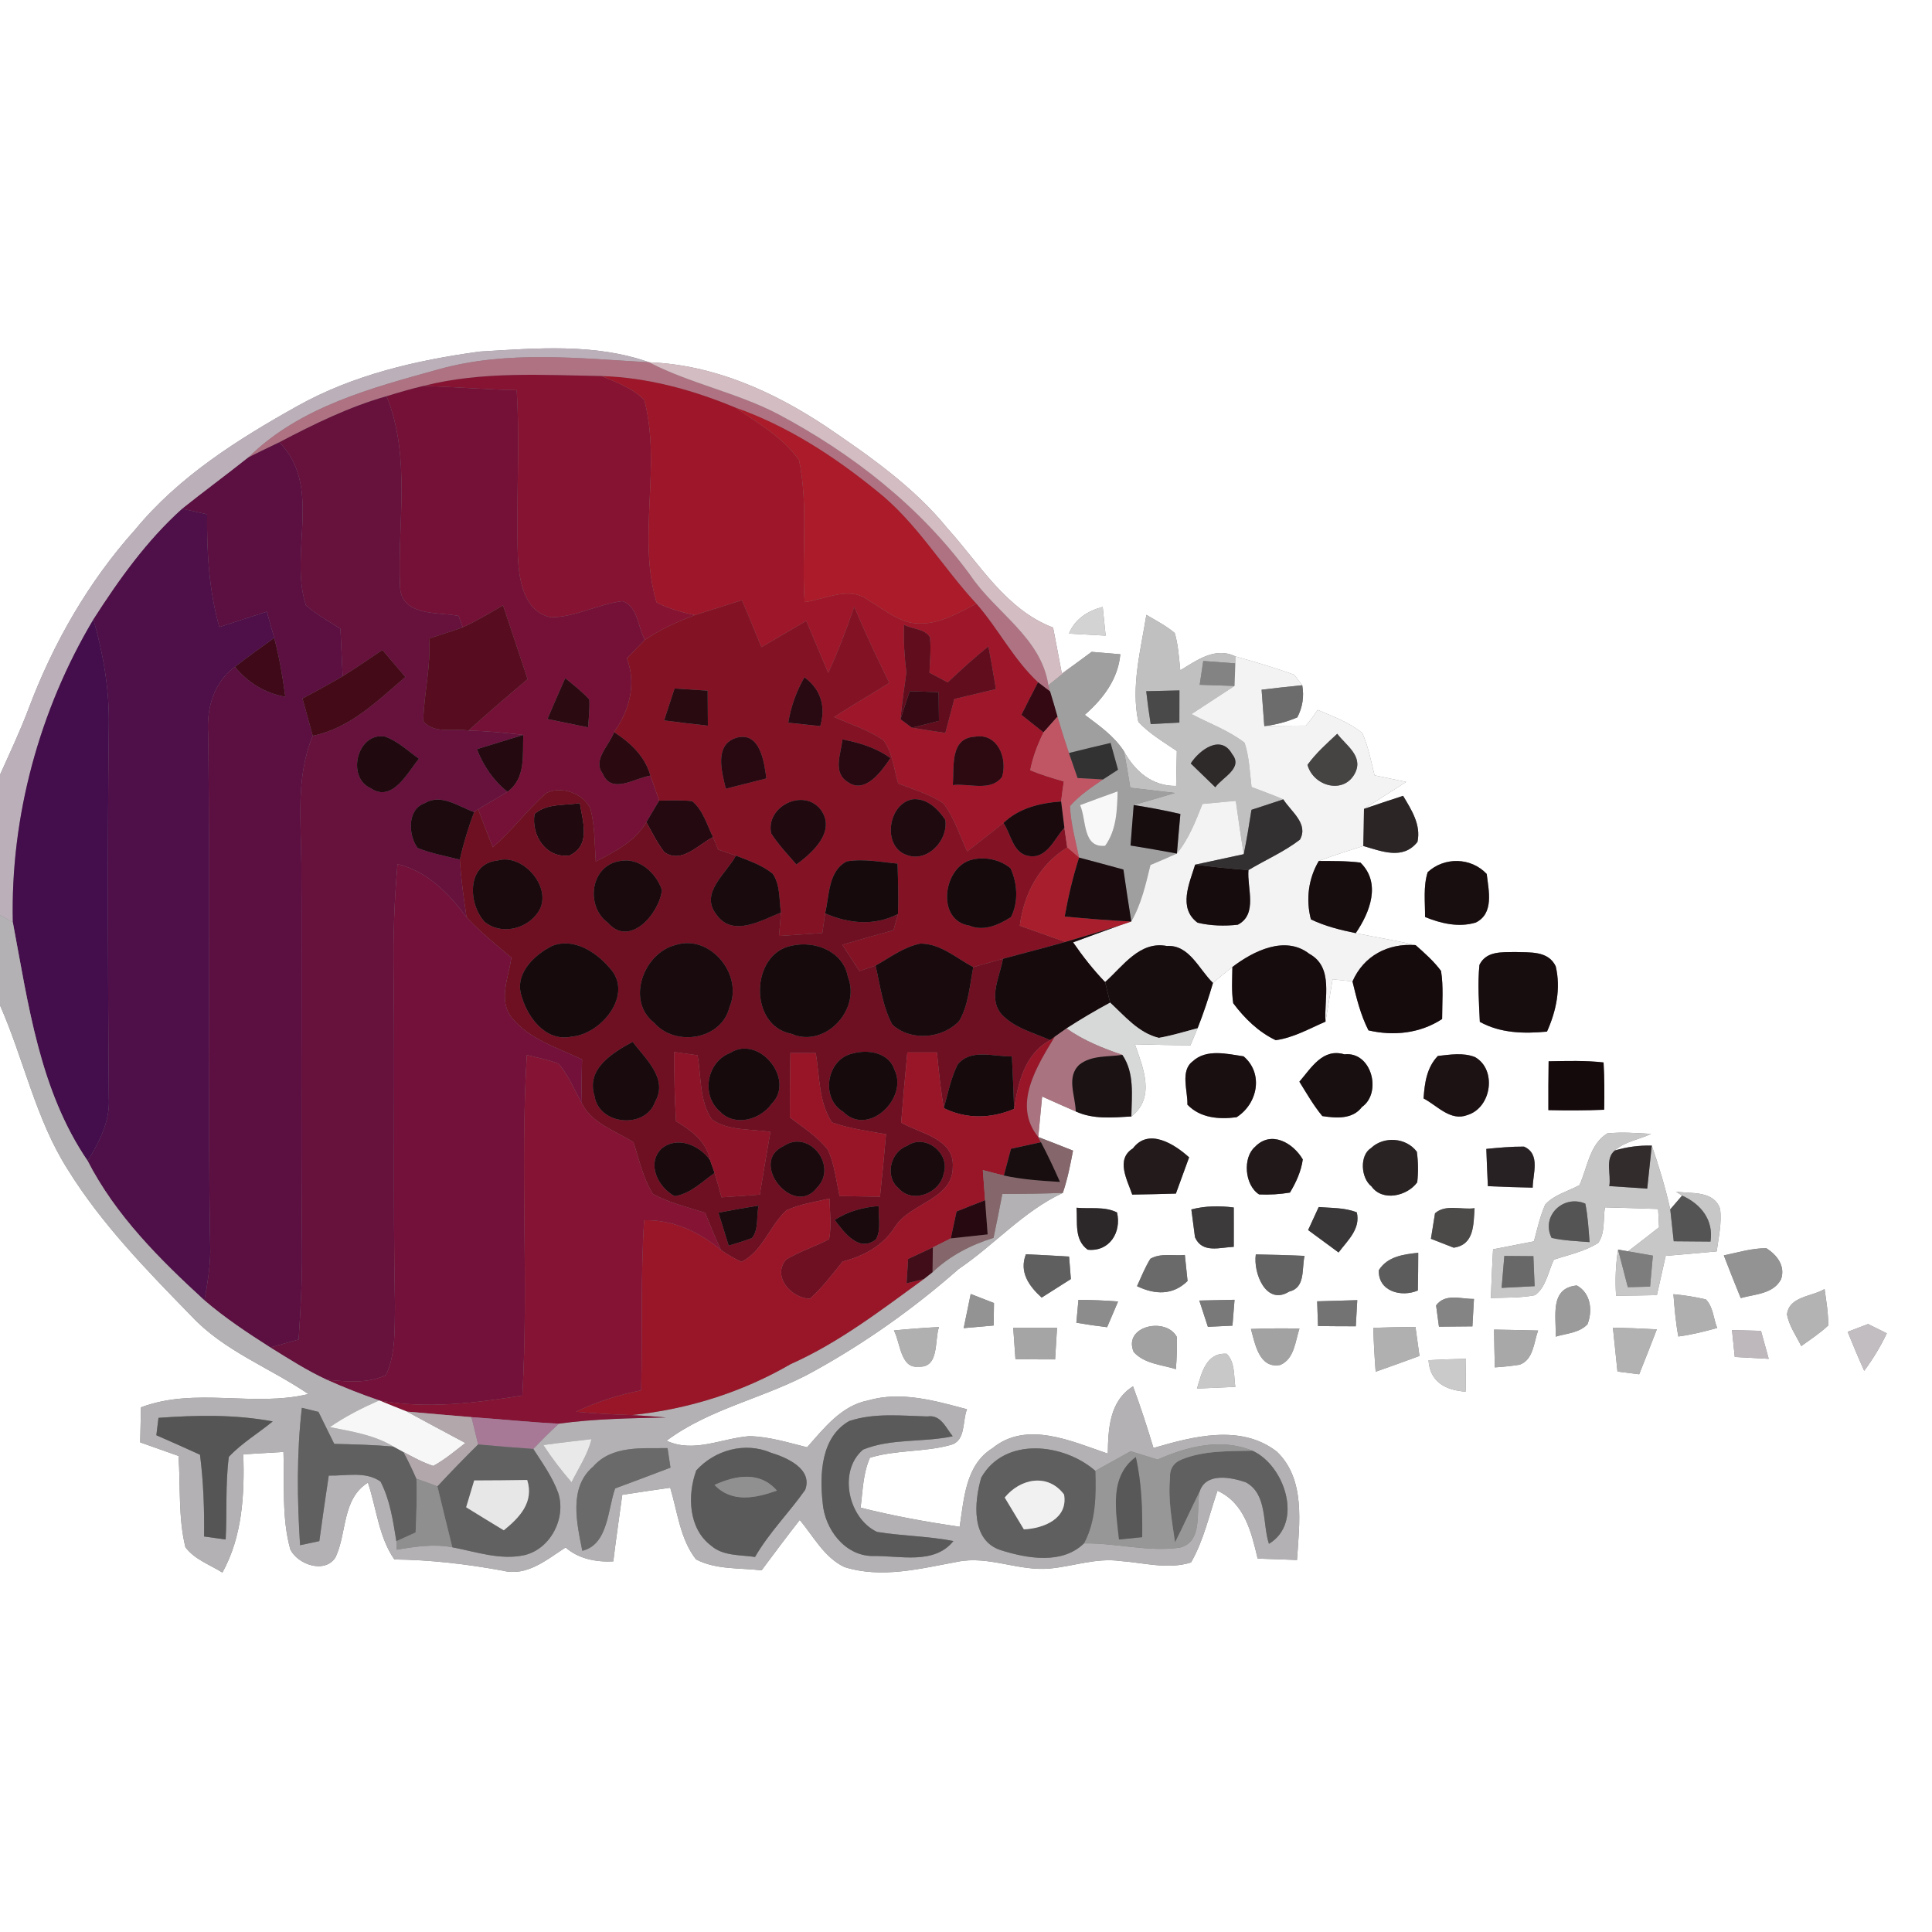 <?xml version="1.0" encoding="UTF-8" ?>
<!DOCTYPE svg PUBLIC "-//W3C//DTD SVG 1.1//EN" "http://www.w3.org/Graphics/SVG/1.1/DTD/svg11.dtd">
<svg width="250pt" height="250pt" viewBox="0 0 250 250" version="1.1" xmlns="http://www.w3.org/2000/svg">
<rect x="0" y="0" width="250" height="250" fill="#808080" stroke="none"/>
<g id="#ffffffff">
<path fill="#ffffff" opacity="1.00" d=" M 0.00 0.00 L 250.00 0.00 L 250.00 250.00 L 0.00 250.00 L 0.00 130.08 C 3.09 137.09 4.60 144.77 8.74 151.29 C 13.11 158.36 18.97 164.35 24.74 170.27 C 28.96 174.81 34.89 176.97 39.91 180.39 C 32.76 182.12 25.27 179.45 18.24 182.11 C 18.21 183.62 18.18 185.13 18.14 186.64 C 19.79 187.23 21.45 187.82 23.10 188.40 C 23.37 192.33 23.05 196.35 23.99 200.20 C 25.16 201.79 27.15 202.46 28.78 203.49 C 31.37 198.80 31.64 193.42 31.49 188.19 C 33.22 188.08 34.95 187.98 36.68 187.88 C 36.83 192.08 36.43 196.41 37.57 200.50 C 38.53 202.45 42.02 203.68 43.41 201.53 C 44.93 198.32 44.22 193.99 47.61 191.85 C 48.72 195.15 49.00 198.87 51.03 201.79 C 55.74 201.84 60.41 202.39 65.04 203.24 C 68.20 204.04 70.74 201.81 73.19 200.24 C 74.85 201.72 77.19 202.16 79.36 202.04 C 79.71 199.16 80.13 196.30 80.52 193.43 C 82.59 193.11 84.66 192.80 86.73 192.51 C 87.67 195.63 88.00 199.14 90.06 201.78 C 92.64 203.14 95.73 202.86 98.55 203.20 C 100.17 201.01 101.81 198.83 103.49 196.68 C 105.26 198.80 106.66 201.54 109.26 202.77 C 114.07 204.30 119.12 202.97 123.91 202.09 C 127.95 201.26 131.87 203.37 135.91 202.96 C 138.91 202.67 141.87 201.57 144.92 201.99 C 147.96 202.20 151.12 203.13 154.12 202.18 C 155.77 199.31 156.47 196.02 157.54 192.90 C 161.05 194.50 161.93 198.26 162.74 201.68 C 164.44 201.74 166.13 201.79 167.83 201.86 C 168.13 197.17 168.98 191.42 165.21 187.83 C 160.56 184.24 154.39 185.87 149.26 187.37 C 148.45 184.69 147.59 182.01 146.61 179.39 C 143.56 181.31 143.40 184.87 143.35 188.10 C 138.68 186.51 132.85 183.78 128.42 187.40 C 124.93 189.56 124.75 193.94 124.18 197.57 C 119.87 196.93 115.58 196.16 111.36 195.09 C 111.64 192.92 111.67 190.66 112.57 188.63 C 115.97 187.58 119.62 187.93 123.03 186.97 C 125.02 186.44 124.50 183.88 125.13 182.36 C 120.98 181.25 116.59 179.98 112.32 181.22 C 108.87 181.89 106.64 184.80 104.44 187.28 C 101.98 186.67 99.51 185.89 96.96 185.84 C 93.38 186.11 89.79 188.07 86.25 186.43 C 91.98 182.15 99.20 180.88 105.36 177.41 C 112.05 173.71 118.31 169.26 124.05 164.21 C 128.68 161.09 132.40 156.74 137.53 154.36 C 138.14 152.58 138.50 150.73 138.85 148.89 C 137.35 148.30 135.86 147.70 134.35 147.13 C 134.52 145.38 134.68 143.63 134.85 141.89 C 136.30 142.53 137.74 143.20 139.20 143.82 C 141.46 144.87 143.99 144.61 146.40 144.47 C 149.54 142.01 147.94 138.22 146.86 135.13 C 149.25 135.20 151.65 135.23 154.04 135.27 C 154.28 134.72 154.74 133.61 154.97 133.05 C 155.73 131.13 156.38 129.17 156.96 127.19 C 157.79 126.49 158.61 125.79 159.47 125.13 C 159.45 126.69 159.34 128.26 159.58 129.82 C 161.04 131.77 162.85 133.55 165.08 134.60 C 167.38 134.28 169.42 133.11 171.52 132.20 C 171.83 130.37 172.14 128.55 172.44 126.72 C 173.30 126.81 174.15 126.90 175.01 127.00 C 175.53 129.15 176.06 131.34 177.08 133.33 C 180.36 134.09 183.77 133.72 186.61 131.86 C 186.61 129.78 186.80 127.70 186.47 125.64 C 185.54 124.38 184.35 123.33 183.18 122.30 C 180.62 121.69 178.01 121.28 175.43 120.75 C 177.26 118.08 178.76 114.28 176.04 111.62 C 174.25 111.39 172.45 111.42 170.65 111.41 C 172.55 110.69 174.48 110.08 176.41 109.47 C 178.79 110.16 181.56 111.31 183.42 108.94 C 183.90 106.72 182.64 104.79 181.56 102.98 C 179.87 103.52 178.18 104.10 176.50 104.67 C 178.32 103.51 180.14 102.35 181.96 101.18 C 180.59 100.89 179.23 100.61 177.87 100.33 C 177.41 98.49 177.06 96.60 176.28 94.86 C 174.59 93.45 172.49 92.71 170.50 91.86 C 170.04 92.58 169.53 93.25 168.98 93.89 C 167.19 93.92 165.39 93.89 163.60 93.96 C 165.08 93.79 166.51 93.41 167.87 92.83 C 168.55 91.53 168.77 90.14 168.51 88.67 C 168.25 88.33 167.72 87.64 167.46 87.30 C 164.96 86.41 162.42 85.65 159.87 84.94 C 157.27 83.66 154.88 85.43 152.73 86.74 C 152.56 85.13 152.47 83.48 152.01 81.91 C 150.90 80.97 149.58 80.30 148.34 79.56 C 147.62 84.10 146.32 88.81 147.30 93.40 C 148.72 94.94 150.56 96.00 152.28 97.18 C 152.25 98.69 152.22 100.19 152.19 101.70 C 149.05 101.73 146.87 99.81 145.43 97.20 C 144.16 95.24 142.21 93.88 140.37 92.50 C 142.73 90.43 144.68 87.89 144.97 84.66 C 143.73 84.55 142.50 84.45 141.26 84.35 C 140.54 84.88 139.82 85.41 139.10 85.94 C 138.67 86.24 137.82 86.84 137.40 87.14 C 137.02 85.16 136.66 83.18 136.27 81.21 C 130.16 78.87 126.81 73.03 122.63 68.40 C 118.26 63.01 112.50 59.00 106.80 55.13 C 99.99 50.62 92.28 47.18 84.00 46.88 C 76.97 44.39 69.39 45.06 62.09 45.49 C 53.93 46.60 45.71 48.49 38.47 52.55 C 30.79 56.84 23.15 61.65 17.49 68.53 C 11.45 75.26 6.89 83.22 3.71 91.67 C 2.61 94.59 1.28 97.41 0.00 100.25 L 0.00 0.00 M 138.32 81.99 C 139.90 82.08 141.48 82.17 143.07 82.25 C 142.97 81.32 142.79 79.46 142.69 78.53 C 140.76 79.05 139.11 80.07 138.32 81.99 M 184.74 112.86 C 184.15 114.74 184.42 116.73 184.40 118.66 C 186.46 119.50 188.75 120.04 190.96 119.38 C 193.36 118.19 192.63 115.24 192.38 113.09 C 190.35 110.93 186.90 110.86 184.74 112.86 M 191.44 124.85 C 191.19 127.31 191.38 129.77 191.49 132.23 C 194.18 133.71 197.20 133.77 200.18 133.49 C 201.37 130.84 201.99 127.92 201.31 125.04 C 200.33 122.98 197.93 123.27 196.03 123.19 C 194.32 123.23 192.34 123.04 191.44 124.85 M 154.33 137.34 C 152.69 138.57 153.71 141.16 153.65 142.94 C 155.33 144.69 157.74 144.86 160.01 144.57 C 162.74 142.84 163.54 138.91 160.92 136.69 C 158.78 136.37 156.09 135.69 154.33 137.34 M 168.14 139.97 C 169.08 141.48 169.96 143.04 171.11 144.42 C 172.88 144.69 175.02 144.87 176.24 143.24 C 178.86 141.40 177.49 136.03 173.97 136.43 C 171.16 135.60 169.69 138.17 168.14 139.97 M 184.21 142.14 C 186.00 143.07 187.68 145.14 189.90 144.28 C 193.03 143.31 193.71 138.37 190.85 136.78 C 189.33 136.18 187.64 136.47 186.06 136.64 C 184.62 138.13 184.34 140.16 184.21 142.14 M 200.39 137.33 C 200.36 139.44 200.35 141.54 200.36 143.65 C 202.77 143.70 205.17 143.70 207.58 143.60 C 207.62 141.56 207.62 139.52 207.50 137.48 C 205.14 137.21 202.76 137.29 200.39 137.33 M 204.38 153.36 C 202.90 154.16 201.10 154.59 199.95 155.87 C 199.27 157.39 198.93 159.03 198.49 160.63 C 196.72 160.98 194.96 161.32 193.20 161.66 C 193.08 163.76 192.99 165.86 192.92 167.96 C 194.82 167.90 196.74 167.96 198.62 167.60 C 200.07 166.56 200.33 164.55 201.07 163.00 C 203.01 162.36 205.07 161.94 206.81 160.83 C 207.74 159.52 207.42 157.74 207.68 156.23 C 209.97 156.29 212.27 156.36 214.56 156.44 C 214.59 157.04 214.65 158.22 214.68 158.81 C 213.35 159.86 212.01 160.89 210.67 161.92 L 209.38 161.70 C 209.06 163.67 208.99 165.67 209.12 167.67 C 210.88 167.65 212.64 167.63 214.40 167.59 C 214.78 165.90 215.16 164.20 215.54 162.51 C 217.74 162.33 219.94 162.13 222.14 161.93 C 222.38 160.12 222.81 158.29 222.59 156.45 C 221.77 154.02 218.89 154.49 216.88 154.20 L 217.66 154.71 C 217.28 155.16 216.51 156.05 216.13 156.49 C 215.50 153.70 214.68 150.94 213.74 148.24 C 212.10 148.20 210.51 148.41 208.96 148.87 C 210.26 147.69 212.11 147.47 213.65 146.72 C 211.77 146.62 209.87 146.46 207.99 146.66 C 205.68 148.07 205.42 151.09 204.38 153.36 M 146.60 148.60 C 144.33 150.02 145.87 152.68 146.51 154.58 C 148.39 154.55 150.27 154.51 152.16 154.45 C 152.72 152.88 153.31 151.33 153.87 149.76 C 151.98 148.05 148.62 145.90 146.60 148.60 M 162.39 148.41 C 160.80 149.77 161.03 153.35 162.93 154.56 C 164.27 154.62 165.60 154.54 166.92 154.32 C 167.71 153.00 168.37 151.57 168.58 150.03 C 167.32 147.87 164.47 146.23 162.39 148.41 M 177.41 148.56 C 175.91 149.49 176.08 152.44 177.47 153.52 C 178.90 155.53 182.10 154.77 183.39 152.99 C 183.54 151.67 183.52 150.35 183.34 149.04 C 181.97 147.19 179.06 146.98 177.41 148.56 M 192.33 148.67 C 192.39 150.27 192.45 151.88 192.53 153.49 C 194.46 153.58 196.40 153.64 198.33 153.68 C 198.34 151.89 199.38 149.33 197.20 148.37 C 195.57 148.36 193.94 148.51 192.33 148.67 M 139.30 156.28 C 139.46 158.17 138.96 160.41 140.75 161.71 C 143.58 162.01 145.15 159.43 144.54 156.89 C 142.93 156.08 141.04 156.45 139.30 156.28 M 154.16 156.50 C 154.28 157.40 154.51 159.20 154.63 160.10 C 155.57 162.23 157.85 161.41 159.65 161.34 C 159.65 159.64 159.66 157.95 159.65 156.25 C 157.81 156.01 155.96 156.03 154.16 156.50 M 170.64 156.19 C 170.30 156.93 169.61 158.42 169.27 159.17 C 170.58 160.14 171.90 161.10 173.21 162.07 C 174.37 160.52 176.08 159.04 175.57 156.88 C 174.01 156.25 172.29 156.33 170.64 156.19 M 185.69 157.00 C 185.56 157.82 185.29 159.47 185.16 160.30 C 185.90 160.59 187.37 161.16 188.11 161.45 C 190.79 161.07 190.66 158.45 190.81 156.34 C 189.14 156.58 187.04 155.78 185.69 157.00 M 223.06 162.45 C 223.77 164.30 224.50 166.13 225.25 167.97 C 227.08 167.45 229.46 167.46 230.47 165.53 C 231.05 163.82 229.95 162.39 228.56 161.52 C 226.69 161.51 224.88 162.07 223.06 162.45 M 132.75 162.30 C 131.86 164.60 133.13 166.40 134.79 167.91 C 136.05 167.11 137.31 166.31 138.57 165.51 C 138.49 164.54 138.41 163.57 138.34 162.60 C 136.48 162.48 134.62 162.39 132.75 162.30 M 148.85 162.89 C 148.17 164.01 147.67 165.23 147.13 166.43 C 149.43 167.54 151.77 167.64 153.67 165.76 C 153.55 164.63 153.43 163.51 153.32 162.39 C 151.84 162.53 150.18 162.11 148.85 162.89 M 162.50 162.32 C 162.15 164.74 163.83 169.00 166.82 167.13 C 168.97 166.62 168.42 164.16 168.81 162.51 C 166.71 162.41 164.60 162.36 162.50 162.32 M 178.42 164.36 C 178.31 167.10 181.32 167.91 183.47 166.99 C 183.50 165.36 183.52 163.74 183.52 162.11 C 181.62 162.31 179.54 162.58 178.42 164.36 M 201.30 172.96 C 202.69 172.54 204.35 172.49 205.42 171.36 C 206.11 169.59 205.85 167.33 204.04 166.34 C 200.45 166.68 201.41 170.41 201.30 172.96 M 231.24 170.09 C 231.50 171.58 232.43 172.84 233.08 174.18 C 234.27 173.33 235.49 172.52 236.57 171.52 C 236.59 169.93 236.32 168.36 236.10 166.80 C 234.47 167.79 231.48 167.75 231.24 170.09 M 124.70 171.86 C 125.99 171.75 127.29 171.64 128.58 171.52 C 128.59 170.55 128.60 169.58 128.62 168.61 C 127.87 168.32 126.36 167.73 125.61 167.44 C 125.31 168.91 125.00 170.39 124.70 171.86 M 139.55 168.20 C 139.49 168.94 139.35 170.42 139.28 171.16 C 140.60 171.39 141.92 171.58 143.26 171.74 C 143.61 170.90 144.32 169.24 144.68 168.41 C 142.97 168.28 141.26 168.21 139.55 168.20 M 155.19 168.29 C 155.56 169.42 155.93 170.56 156.30 171.69 C 157.36 171.64 158.42 171.59 159.48 171.54 C 159.57 170.42 159.65 169.31 159.75 168.19 C 158.22 168.22 156.71 168.25 155.19 168.29 M 170.44 168.39 C 170.48 169.46 170.51 170.52 170.55 171.59 C 172.18 171.61 173.81 171.62 175.44 171.62 C 175.50 170.49 175.56 169.36 175.63 168.24 C 173.90 168.28 172.17 168.33 170.44 168.39 M 185.83 168.92 C 185.92 169.61 186.11 170.98 186.20 171.67 C 187.64 171.65 189.09 171.64 190.53 171.63 C 190.60 170.44 190.66 169.26 190.73 168.08 C 189.06 168.11 187.02 167.31 185.83 168.92 M 216.54 167.47 C 216.69 169.30 216.83 171.14 217.18 172.94 C 218.88 172.72 220.55 172.30 222.20 171.84 C 221.71 170.62 221.70 169.11 220.73 168.14 C 219.35 167.82 217.95 167.60 216.54 167.47 M 239.09 172.34 C 239.77 174.03 240.48 175.72 241.23 177.38 C 242.35 175.86 243.34 174.25 244.15 172.53 C 243.55 172.23 242.34 171.63 241.73 171.33 C 240.85 171.67 239.97 172.00 239.09 172.34 M 115.67 172.16 C 116.50 173.67 116.51 177.11 118.83 176.85 C 121.58 177.03 120.90 173.49 121.50 171.72 C 119.55 171.82 117.61 171.97 115.67 172.16 M 131.11 171.81 C 131.20 173.17 131.30 174.52 131.40 175.88 C 133.11 175.90 134.82 175.91 136.53 175.91 C 136.61 174.54 136.70 173.18 136.78 171.82 C 134.89 171.81 133.00 171.81 131.11 171.81 M 146.70 174.95 C 148.09 176.49 150.30 176.58 152.16 177.17 C 152.27 175.78 152.32 174.39 152.29 173.01 C 150.87 170.34 145.27 171.59 146.70 174.95 M 161.87 171.97 C 162.40 173.87 162.94 177.17 165.68 176.62 C 167.52 175.81 167.59 173.56 168.15 171.92 C 166.06 171.87 163.96 171.89 161.87 171.97 M 177.70 171.82 C 177.76 173.71 177.86 175.60 178.01 177.50 C 179.91 176.84 181.80 176.15 183.68 175.46 C 183.55 174.52 183.29 172.64 183.16 171.70 C 181.33 171.72 179.51 171.76 177.70 171.82 M 193.33 172.05 C 193.35 173.68 193.39 175.31 193.43 176.94 C 194.51 176.87 195.58 176.76 196.66 176.59 C 198.45 175.92 198.46 173.70 199.03 172.17 C 197.13 172.12 195.23 172.08 193.33 172.05 M 208.71 171.80 C 208.90 173.69 209.10 175.58 209.30 177.48 C 210.00 177.57 211.41 177.74 212.11 177.83 C 212.88 175.90 213.65 173.96 214.39 172.02 C 212.50 171.91 210.60 171.84 208.71 171.80 M 224.12 172.11 C 224.24 173.26 224.36 174.42 224.48 175.59 C 225.94 175.67 227.40 175.75 228.87 175.83 C 228.53 174.62 228.20 173.41 227.87 172.21 C 226.61 172.17 225.36 172.14 224.12 172.11 M 154.89 179.68 C 156.54 179.61 158.20 179.54 159.85 179.46 C 159.63 178.00 159.85 176.33 158.74 175.18 C 156.07 174.99 155.49 177.68 154.89 179.68 M 184.85 176.01 C 185.02 178.83 187.08 179.90 189.65 180.08 C 189.67 178.66 189.69 177.25 189.70 175.83 C 188.08 175.86 186.46 175.92 184.85 176.01 Z" />
</g>
<g id="#bbb0baff">
<path fill="#bbb0ba" opacity="1.00" d=" M 38.47 52.55 C 45.71 48.49 53.93 46.60 62.09 45.49 C 69.39 45.06 76.97 44.39 84.00 46.88 C 74.97 46.37 65.68 45.31 56.82 47.77 C 48.07 50.20 38.81 52.61 32.14 59.19 C 29.31 61.44 26.40 63.58 23.58 65.83 C 19.01 69.93 15.39 75.00 12.09 80.15 C 5.10 91.87 1.34 105.68 1.66 119.34 C 1.25 119.10 0.42 118.64 0.00 118.41 L 0.00 100.25 C 1.28 97.41 2.61 94.59 3.71 91.67 C 6.89 83.22 11.45 75.26 17.49 68.53 C 23.15 61.65 30.79 56.84 38.47 52.55 Z" />
</g>
<g id="#af7282ff">
<path fill="#af7282" opacity="1.00" d=" M 56.82 47.77 C 65.68 45.31 74.97 46.37 84.00 46.88 C 89.31 49.63 95.25 50.78 100.56 53.52 C 110.22 58.63 119.06 65.53 125.55 74.41 C 128.79 79.26 134.75 82.49 135.66 88.67 L 135.88 89.47 C 135.49 89.17 134.71 88.58 134.32 88.28 C 131.15 85.33 129.19 81.37 126.35 78.12 C 121.93 73.36 118.60 67.58 113.45 63.52 C 107.93 59.03 101.89 55.10 95.15 52.74 C 89.65 50.45 83.83 48.85 77.84 48.66 C 70.17 48.53 62.34 48.02 54.83 49.93 C 53.21 50.31 51.61 50.78 50.02 51.27 C 45.15 52.65 40.60 54.89 36.14 57.23 C 34.80 57.88 33.46 58.51 32.14 59.19 C 38.81 52.61 48.07 50.20 56.82 47.77 Z" />
</g>
<g id="#d3bcc2ff">
<path fill="#d3bcc2" opacity="1.00" d=" M 84.00 46.88 C 92.28 47.18 99.99 50.62 106.80 55.13 C 112.50 59.00 118.26 63.01 122.63 68.40 C 126.81 73.03 130.16 78.87 136.27 81.21 C 136.66 83.18 137.02 85.16 137.40 87.14 C 137.82 86.84 138.67 86.24 139.10 85.94 C 137.94 86.83 136.80 87.75 135.66 88.67 C 134.75 82.49 128.79 79.26 125.55 74.41 C 119.06 65.53 110.22 58.63 100.56 53.52 C 95.25 50.78 89.31 49.63 84.00 46.88 Z" />
</g>
<g id="#871333ff">
<path fill="#871333" opacity="1.00" d=" M 54.83 49.93 C 62.34 48.02 70.17 48.53 77.84 48.66 C 79.79 49.47 81.87 50.22 83.37 51.75 C 85.63 60.32 82.42 69.44 84.96 77.95 C 86.50 78.77 88.21 79.21 89.90 79.60 C 87.64 80.43 85.44 81.45 83.44 82.80 C 82.53 81.18 82.56 78.44 80.52 77.79 C 77.36 78.18 74.46 79.87 71.25 79.88 C 67.76 79.12 67.16 75.03 67.01 72.05 C 66.76 64.87 67.31 57.68 66.86 50.49 C 62.84 50.40 58.84 50.07 54.83 49.93 Z" />
</g>
<g id="#9e1629ff">
<path fill="#9e1629" opacity="1.00" d=" M 77.84 48.66 C 83.83 48.85 89.65 50.45 95.15 52.74 C 98.07 54.74 101.33 56.59 103.40 59.55 C 104.64 65.57 103.69 71.81 104.12 77.92 C 106.79 77.55 109.93 75.77 112.39 77.69 C 114.44 78.86 116.38 80.65 118.88 80.68 C 121.60 80.77 124.00 79.30 126.35 78.12 C 129.19 81.37 131.15 85.33 134.32 88.28 C 133.59 89.68 132.88 91.09 132.17 92.50 C 133.12 93.26 134.08 94.02 135.03 94.77 C 134.27 96.33 133.64 97.96 133.31 99.67 C 134.72 100.26 136.19 100.69 137.66 101.12 C 137.53 101.98 137.41 102.84 137.31 103.71 C 134.59 103.91 131.87 104.55 129.85 106.49 C 128.28 107.72 126.73 108.97 125.15 110.18 C 124.18 108.07 123.48 105.80 122.06 103.94 C 120.28 102.75 118.20 102.16 116.23 101.39 C 115.66 99.50 115.51 97.42 114.31 95.78 C 112.36 94.45 110.08 93.72 107.93 92.79 C 110.27 91.25 112.71 89.87 115.08 88.36 C 113.48 85.11 111.92 81.84 110.54 78.49 C 109.55 81.40 108.46 84.27 107.17 87.06 C 106.22 84.82 105.28 82.58 104.33 80.34 C 102.40 81.47 100.46 82.60 98.53 83.74 C 97.70 81.71 96.86 79.68 96.01 77.66 C 93.97 78.31 91.94 78.96 89.90 79.60 C 88.21 79.21 86.50 78.77 84.96 77.95 C 82.42 69.44 85.63 60.32 83.37 51.75 C 81.87 50.22 79.79 49.47 77.84 48.66 M 116.98 80.83 C 116.90 82.90 117.03 84.96 117.28 87.02 C 117.03 89.03 116.68 91.04 116.53 93.07 C 116.89 93.34 117.63 93.89 117.99 94.16 C 119.43 94.41 120.88 94.63 122.33 94.84 C 122.72 93.37 123.10 91.91 123.49 90.45 C 125.29 90.02 127.08 89.60 128.87 89.17 C 128.58 87.32 128.25 85.48 127.90 83.64 C 126.07 85.11 124.33 86.69 122.64 88.30 C 121.85 87.89 121.06 87.47 120.27 87.05 C 120.33 85.53 120.49 84.00 120.34 82.47 C 119.70 81.34 118.03 81.43 116.98 80.83 M 123.29 101.59 C 125.37 101.33 128.16 102.49 129.66 100.54 C 130.41 98.15 129.09 94.80 126.14 95.33 C 122.86 95.51 123.49 99.30 123.29 101.59 Z" />
</g>
<g id="#751137ff">
<path fill="#751137" opacity="1.00" d=" M 50.02 51.27 C 51.61 50.78 53.21 50.31 54.83 49.93 C 58.84 50.07 62.84 50.40 66.86 50.49 C 67.31 57.68 66.76 64.87 67.01 72.05 C 67.16 75.03 67.76 79.12 71.25 79.88 C 74.46 79.87 77.36 78.18 80.52 77.79 C 82.56 78.44 82.53 81.18 83.44 82.80 C 82.66 83.59 81.90 84.39 81.12 85.18 C 82.37 88.53 81.46 91.90 79.46 94.73 C 78.88 96.43 76.62 98.32 77.99 100.10 C 79.13 102.86 82.12 100.67 84.16 100.37 C 84.55 101.44 84.92 102.52 85.29 103.60 C 84.88 104.30 84.05 105.69 83.64 106.38 C 82.20 108.89 79.55 110.20 77.09 111.49 C 76.94 109.20 76.98 106.87 76.40 104.64 C 75.47 102.67 72.66 101.64 70.69 102.62 C 68.24 104.81 66.25 107.47 63.77 109.64 C 63.12 108.00 62.49 106.36 61.87 104.72 C 63.12 103.94 64.41 103.23 65.66 102.45 C 68.06 100.73 67.61 97.68 67.71 95.10 C 65.36 94.82 63.01 94.60 60.64 94.53 C 63.12 92.25 65.68 90.06 68.27 87.89 C 67.22 84.70 66.16 81.51 65.09 78.33 C 63.38 79.33 61.68 80.35 59.88 81.18 C 59.74 80.81 59.47 80.07 59.34 79.70 C 56.59 79.16 51.81 79.80 51.76 75.79 C 51.41 67.61 53.21 59.15 50.02 51.27 M 73.14 87.75 C 72.36 89.51 71.59 91.27 70.84 93.04 C 72.59 93.41 74.35 93.76 76.10 94.12 C 76.19 92.92 76.32 91.72 76.26 90.52 C 75.33 89.48 74.21 88.64 73.14 87.75 Z" />
</g>
<g id="#67113dff">
<path fill="#67113d" opacity="1.00" d=" M 36.14 57.23 C 40.60 54.89 45.15 52.65 50.02 51.27 C 53.21 59.15 51.41 67.61 51.76 75.79 C 51.81 79.80 56.59 79.16 59.34 79.70 C 59.47 80.07 59.74 80.81 59.88 81.18 C 58.44 81.69 56.98 82.15 55.52 82.62 C 55.79 86.22 54.85 89.74 54.77 93.32 C 56.18 95.02 58.71 94.22 60.64 94.53 C 63.01 94.60 65.36 94.82 67.71 95.10 C 65.71 95.71 63.71 96.32 61.71 96.94 C 62.55 99.09 63.84 101.01 65.66 102.45 C 64.41 103.23 63.12 103.94 61.87 104.72 L 61.35 105.08 C 59.34 104.38 57.11 102.65 54.98 103.92 C 52.67 104.71 52.80 108.05 54.04 109.73 C 55.80 110.43 57.67 110.78 59.50 111.23 C 59.65 113.73 60.01 116.21 60.37 118.69 C 58.07 115.61 55.32 112.75 51.44 111.81 C 51.02 116.53 50.86 121.27 50.93 126.01 C 51.10 140.34 50.83 154.68 51.11 169.02 C 51.05 172.00 51.23 175.14 49.95 177.92 C 47.58 179.08 44.85 178.76 42.31 178.55 C 39.75 177.37 37.37 175.84 34.98 174.36 C 36.20 174.01 37.42 173.67 38.64 173.33 C 38.89 169.56 39.10 165.78 39.08 161.99 C 38.92 145.33 39.08 128.66 39.00 112.00 C 38.97 106.39 38.24 100.54 40.47 95.21 C 45.31 94.23 48.85 90.69 52.46 87.60 C 51.47 86.43 50.48 85.26 49.48 84.10 C 47.78 85.26 46.09 86.42 44.34 87.50 C 44.24 85.45 44.15 83.40 44.05 81.36 C 42.52 80.40 40.94 79.51 39.58 78.32 C 37.36 71.46 41.78 62.95 36.14 57.23 M 47.98 102.00 C 50.75 103.91 52.74 99.97 54.21 98.18 C 52.80 97.17 51.50 95.92 49.85 95.32 C 46.22 94.66 44.77 100.62 47.98 102.00 Z" />
</g>
<g id="#ab1b2aff">
<path fill="#ab1b2a" opacity="1.00" d=" M 95.15 52.74 C 101.89 55.10 107.93 59.03 113.45 63.52 C 118.60 67.58 121.93 73.36 126.35 78.12 C 124.00 79.30 121.60 80.77 118.88 80.68 C 116.38 80.65 114.44 78.86 112.39 77.69 C 109.93 75.77 106.79 77.55 104.12 77.92 C 103.69 71.81 104.64 65.57 103.40 59.55 C 101.33 56.59 98.07 54.74 95.15 52.74 Z" />
</g>
<g id="#5c0f41ff">
<path fill="#5c0f41" opacity="1.00" d=" M 32.14 59.19 C 33.46 58.51 34.80 57.88 36.14 57.23 C 41.78 62.95 37.36 71.46 39.58 78.32 C 40.94 79.51 42.52 80.40 44.05 81.36 C 44.15 83.40 44.24 85.45 44.34 87.50 C 42.63 88.51 40.88 89.45 39.14 90.39 C 39.59 92.00 40.03 93.60 40.47 95.21 C 38.24 100.54 38.97 106.39 39.00 112.00 C 39.08 128.66 38.92 145.33 39.08 161.99 C 39.10 165.78 38.89 169.56 38.64 173.33 C 37.42 173.67 36.20 174.01 34.98 174.36 C 32.03 172.48 29.10 170.54 26.45 168.26 C 26.84 166.20 27.16 164.12 27.21 162.02 C 26.81 139.66 27.25 117.30 26.93 94.94 C 26.72 91.66 27.64 88.28 30.40 86.29 C 32.07 88.33 34.31 89.72 36.92 90.16 C 36.58 87.60 36.15 85.05 35.48 82.55 C 35.17 81.41 34.85 80.28 34.52 79.15 C 32.47 79.81 30.42 80.48 28.38 81.14 C 27.04 76.40 26.75 71.46 26.80 66.55 C 25.73 66.31 24.65 66.07 23.58 65.83 C 26.40 63.58 29.31 61.44 32.14 59.19 Z" />
</g>
<g id="#4f0f48ff">
<path fill="#4f0f48" opacity="1.00" d=" M 12.09 80.15 C 15.39 75.00 19.01 69.93 23.58 65.83 C 24.65 66.07 25.73 66.31 26.80 66.55 C 26.75 71.46 27.04 76.40 28.38 81.14 C 30.42 80.48 32.47 79.81 34.52 79.15 C 34.85 80.28 35.17 81.41 35.48 82.55 C 33.77 83.78 32.05 84.99 30.40 86.29 C 27.64 88.28 26.72 91.66 26.93 94.94 C 27.25 117.30 26.81 139.66 27.21 162.02 C 27.16 164.12 26.84 166.20 26.45 168.26 C 20.66 162.95 14.96 157.28 11.34 150.21 C 12.87 147.75 14.26 145.07 14.08 142.08 C 13.96 126.05 13.89 110.02 14.08 93.99 C 14.17 89.30 13.38 84.65 12.09 80.15 Z" />
</g>
<g id="#570c1fff">
<path fill="#570c1f" opacity="1.00" d=" M 59.88 81.18 C 61.68 80.35 63.38 79.33 65.09 78.33 C 66.16 81.51 67.22 84.70 68.27 87.89 C 65.68 90.06 63.12 92.25 60.64 94.53 C 58.71 94.22 56.18 95.02 54.77 93.32 C 54.85 89.74 55.79 86.22 55.52 82.62 C 56.98 82.15 58.44 81.69 59.88 81.18 Z" />
</g>
<g id="#841225ff">
<path fill="#841225" opacity="1.00" d=" M 89.90 79.60 C 91.94 78.96 93.97 78.31 96.01 77.66 C 96.86 79.68 97.70 81.71 98.53 83.74 C 100.46 82.60 102.40 81.47 104.33 80.34 C 105.28 82.58 106.22 84.82 107.17 87.06 C 108.46 84.27 109.55 81.40 110.54 78.49 C 111.92 81.84 113.48 85.11 115.08 88.36 C 112.71 89.87 110.27 91.25 107.93 92.79 C 110.08 93.72 112.36 94.45 114.31 95.78 C 115.51 97.42 115.66 99.50 116.23 101.39 C 118.20 102.16 120.28 102.75 122.06 103.94 C 123.48 105.80 124.18 108.07 125.15 110.18 C 126.73 108.97 128.28 107.72 129.85 106.49 C 130.83 107.95 131.08 110.47 133.14 110.77 C 135.47 111.16 136.44 108.51 137.73 107.11 C 137.85 107.96 137.97 108.81 138.10 109.66 C 134.48 111.91 132.50 115.63 131.96 119.79 C 133.93 120.48 135.90 121.18 137.86 121.88 C 135.18 122.65 132.47 123.32 129.78 124.07 C 128.50 124.43 127.22 124.79 125.94 125.15 C 123.76 123.99 121.70 122.10 119.11 122.10 C 116.96 122.52 115.17 123.90 113.30 124.95 C 112.61 125.19 111.91 125.42 111.21 125.66 C 110.47 124.52 109.73 123.39 108.99 122.25 C 111.19 121.60 113.40 120.97 115.62 120.37 C 115.77 119.85 116.06 118.80 116.20 118.27 C 116.28 116.10 116.21 113.92 116.14 111.75 C 113.97 111.55 111.76 111.09 109.58 111.46 C 107.15 112.70 107.33 115.89 106.77 118.19 C 106.68 118.83 106.50 120.10 106.41 120.74 C 104.54 120.86 102.67 120.99 100.80 121.11 C 100.90 120.10 100.98 119.09 101.05 118.08 C 100.81 116.41 100.98 114.51 99.99 113.06 C 98.60 111.93 96.87 111.36 95.23 110.72 C 94.46 110.45 93.70 110.20 92.93 109.94 C 92.76 109.54 92.43 108.73 92.26 108.32 C 91.47 106.74 90.99 104.84 89.57 103.67 C 88.15 103.51 86.71 103.58 85.29 103.60 C 84.92 102.52 84.55 101.44 84.16 100.37 C 83.47 97.86 81.57 96.10 79.46 94.73 C 81.46 91.90 82.37 88.53 81.12 85.18 C 81.90 84.39 82.66 83.59 83.44 82.80 C 85.44 81.45 87.64 80.43 89.90 79.60 M 104.09 87.64 C 103.05 89.46 102.33 91.45 102.00 93.52 C 103.38 93.67 104.76 93.81 106.14 93.96 C 106.89 91.47 106.22 89.18 104.09 87.64 M 87.29 89.09 C 86.83 90.46 86.39 91.84 85.94 93.22 C 87.82 93.47 89.71 93.70 91.60 93.90 C 91.59 92.39 91.58 90.88 91.57 89.37 C 90.14 89.27 88.71 89.18 87.29 89.09 M 95.34 95.45 C 92.37 96.33 93.39 99.86 93.92 102.06 C 95.67 101.62 97.42 101.18 99.17 100.73 C 98.89 98.61 98.36 94.65 95.34 95.45 M 109.01 95.68 C 108.83 97.55 107.68 99.99 109.75 101.23 C 111.98 102.77 114.10 99.77 115.22 98.10 C 113.39 96.76 111.21 96.10 109.01 95.68 M 99.79 107.84 C 100.72 109.30 101.92 110.55 103.05 111.86 C 105.18 110.33 108.22 107.54 106.21 104.78 C 103.98 101.89 99.03 104.37 99.79 107.84 M 118.14 103.42 C 114.93 103.89 114.06 109.58 117.37 110.65 C 120.04 111.63 122.73 108.70 122.32 106.09 C 121.40 104.70 119.95 103.27 118.14 103.42 M 125.46 111.33 C 121.97 112.53 121.21 119.14 125.43 119.77 C 127.27 120.57 129.26 119.67 130.82 118.67 C 131.81 116.73 131.66 114.30 130.76 112.35 C 129.31 111.16 127.25 110.77 125.46 111.33 Z" />
</g>
<g id="#d3d3d3ff">
<path fill="#d3d3d3" opacity="1.00" d=" M 138.32 81.99 C 139.11 80.07 140.76 79.05 142.69 78.53 C 142.79 79.46 142.97 81.32 143.07 82.25 C 141.48 82.17 139.90 82.08 138.32 81.99 Z" />
</g>
<g id="#440d4cff">
<path fill="#440d4c" opacity="1.00" d=" M 1.66 119.34 C 1.34 105.68 5.10 91.87 12.09 80.15 C 13.38 84.65 14.17 89.30 14.08 93.99 C 13.89 110.02 13.96 126.05 14.08 142.08 C 14.26 145.07 12.87 147.75 11.34 150.21 C 5.12 141.10 3.66 129.92 1.66 119.34 Z" />
</g>
<g id="#c1c0c1ff">
<path fill="#c1c0c1" opacity="1.00" d=" M 148.34 79.56 C 149.58 80.30 150.90 80.97 152.01 81.91 C 152.47 83.48 152.56 85.13 152.73 86.74 C 154.88 85.43 157.27 83.66 159.87 84.94 L 159.85 85.84 C 158.47 85.74 157.08 85.63 155.70 85.53 C 155.55 86.56 155.39 87.59 155.24 88.61 C 156.74 88.66 158.24 88.71 159.75 88.76 C 157.90 89.98 156.03 91.19 154.18 92.40 C 156.47 93.61 158.98 94.50 161.05 96.11 C 161.66 97.95 161.72 99.92 161.95 101.84 C 163.33 102.36 164.71 102.86 166.06 103.44 C 164.69 103.89 163.31 104.34 161.94 104.79 C 161.64 106.71 161.33 108.62 160.94 110.53 C 160.56 108.23 160.23 105.93 159.91 103.63 C 158.47 103.76 157.03 103.89 155.60 104.03 C 154.71 106.27 153.83 108.56 152.29 110.45 C 152.43 108.74 152.59 107.03 152.74 105.33 C 150.74 104.86 148.73 104.49 146.70 104.17 C 148.49 103.66 150.27 103.14 152.05 102.61 C 150.12 102.38 148.19 102.16 146.26 101.93 C 146.00 100.35 145.75 98.77 145.43 97.20 C 146.87 99.81 149.05 101.73 152.19 101.70 C 152.22 100.19 152.25 98.69 152.28 97.18 C 150.56 96.00 148.72 94.94 147.30 93.40 C 146.32 88.81 147.62 84.10 148.34 79.56 M 148.32 89.44 C 148.48 90.86 148.67 92.28 148.90 93.70 C 150.14 93.63 151.37 93.57 152.61 93.50 C 152.61 92.12 152.62 90.73 152.62 89.34 C 151.19 89.37 149.75 89.40 148.32 89.44 M 154.08 98.79 C 155.14 99.82 156.20 100.85 157.26 101.87 C 158.19 100.57 160.91 99.40 159.44 97.58 C 157.99 94.96 155.21 97.04 154.08 98.79 Z" />
</g>
<g id="#610d1eff">
<path fill="#610d1e" opacity="1.00" d=" M 116.98 80.83 C 118.03 81.43 119.70 81.34 120.34 82.47 C 120.49 84.00 120.33 85.53 120.27 87.05 C 121.06 87.47 121.85 87.89 122.64 88.30 C 124.33 86.69 126.07 85.11 127.90 83.64 C 128.25 85.48 128.58 87.32 128.87 89.17 C 127.08 89.60 125.29 90.02 123.49 90.45 C 123.10 91.91 122.72 93.37 122.33 94.84 C 120.88 94.63 119.43 94.41 117.99 94.16 C 119.16 93.88 120.33 93.59 121.50 93.28 C 121.48 92.04 121.47 90.80 121.46 89.57 C 120.21 89.52 118.96 89.47 117.72 89.43 C 117.31 90.64 116.91 91.85 116.53 93.07 C 116.68 91.04 117.03 89.03 117.28 87.02 C 117.03 84.96 116.90 82.90 116.98 80.83 Z" />
</g>
<g id="#3f091aff">
<path fill="#3f091a" opacity="1.00" d=" M 30.40 86.29 C 32.05 84.99 33.77 83.78 35.48 82.55 C 36.15 85.05 36.58 87.60 36.92 90.16 C 34.31 89.72 32.07 88.33 30.40 86.29 Z" />
</g>
<g id="#450a18ff">
<path fill="#450a18" opacity="1.00" d=" M 44.34 87.50 C 46.09 86.42 47.78 85.26 49.48 84.10 C 50.48 85.26 51.47 86.43 52.46 87.60 C 48.85 90.69 45.31 94.23 40.47 95.21 C 40.03 93.60 39.59 92.00 39.14 90.39 C 40.88 89.45 42.63 88.51 44.34 87.50 Z" />
</g>
<g id="#a09fa0ff">
<path fill="#a09fa0" opacity="1.00" d=" M 139.10 85.94 C 139.82 85.41 140.54 84.88 141.26 84.35 C 142.50 84.45 143.73 84.55 144.97 84.66 C 144.68 87.89 142.73 90.43 140.37 92.50 C 142.21 93.88 144.16 95.24 145.43 97.20 C 145.75 98.77 146.00 100.35 146.26 101.93 C 148.19 102.16 150.12 102.38 152.05 102.61 C 150.27 103.14 148.49 103.66 146.70 104.17 C 146.56 105.92 146.42 107.66 146.29 109.41 C 148.29 109.73 150.29 110.08 152.29 110.45 C 151.15 110.97 150.01 111.45 148.87 111.93 C 148.26 114.43 147.69 116.99 146.39 119.24 C 146.03 117.00 145.69 114.76 145.37 112.52 C 143.46 111.99 141.55 111.48 139.63 110.97 C 139.18 108.76 138.55 106.57 138.46 104.31 C 139.67 102.92 141.22 101.90 142.73 100.86 C 143.22 100.55 144.19 99.91 144.67 99.60 C 144.35 98.45 144.03 97.29 143.71 96.14 C 141.91 96.56 140.11 96.99 138.32 97.44 C 137.80 95.88 137.30 94.31 136.84 92.74 C 136.53 91.65 136.22 90.55 135.88 89.47 L 135.66 88.67 C 136.80 87.75 137.94 86.83 139.10 85.94 M 139.76 104.18 C 140.61 106.08 140.05 109.73 143.00 109.45 C 144.49 107.40 144.56 104.82 144.62 102.40 C 142.99 102.98 141.38 103.58 139.76 104.18 Z" />
</g>
<g id="#848383ff">
<path fill="#848383" opacity="1.00" d=" M 155.70 85.53 C 157.08 85.63 158.47 85.74 159.85 85.84 C 159.83 86.57 159.77 88.03 159.75 88.76 C 158.24 88.71 156.74 88.66 155.24 88.61 C 155.39 87.59 155.55 86.56 155.70 85.53 Z" />
</g>
<g id="#f4f3f4ff">
<path fill="#f4f3f4" opacity="1.00" d=" M 159.87 84.94 C 162.42 85.65 164.96 86.41 167.46 87.30 C 167.72 87.64 168.25 88.33 168.51 88.67 C 166.75 88.84 165.00 89.04 163.25 89.25 C 163.36 90.82 163.48 92.39 163.60 93.96 C 165.39 93.89 167.19 93.92 168.98 93.89 C 169.53 93.25 170.04 92.58 170.50 91.86 C 172.49 92.71 174.59 93.45 176.28 94.86 C 177.06 96.60 177.41 98.49 177.87 100.33 C 179.23 100.61 180.59 100.89 181.96 101.18 C 180.14 102.35 178.32 103.51 176.50 104.67 C 176.48 106.27 176.45 107.87 176.41 109.47 C 174.48 110.08 172.55 110.69 170.65 111.41 C 169.30 113.70 168.96 116.40 169.63 118.97 C 171.46 119.85 173.45 120.34 175.43 120.75 C 178.01 121.28 180.62 121.69 183.18 122.30 C 179.61 122.02 176.46 123.68 175.01 127.00 C 174.15 126.90 173.30 126.81 172.44 126.72 C 172.14 128.55 171.83 130.37 171.52 132.20 C 171.30 129.22 172.65 125.19 169.42 123.42 C 166.31 121.00 162.19 123.05 159.47 125.13 C 158.61 125.79 157.79 126.49 156.96 127.19 C 155.15 125.45 153.90 122.22 150.99 122.41 C 147.46 121.73 145.30 125.04 143.00 127.08 C 141.47 125.49 140.11 123.75 138.86 121.94 C 140.85 121.20 142.84 120.48 144.84 119.77 C 145.23 119.64 146.00 119.37 146.39 119.24 C 147.69 116.99 148.26 114.43 148.87 111.93 C 150.01 111.45 151.15 110.97 152.29 110.45 C 153.83 108.56 154.71 106.27 155.60 104.03 C 157.03 103.89 158.47 103.76 159.91 103.63 C 160.23 105.93 160.56 108.23 160.94 110.53 C 158.84 110.98 156.75 111.44 154.65 111.89 C 153.91 114.30 152.41 117.50 154.97 119.40 C 156.67 119.80 158.44 119.85 160.17 119.66 C 162.79 118.30 161.35 114.91 161.55 112.59 C 163.76 111.26 166.16 110.23 168.21 108.65 C 169.36 106.59 167.05 105.01 166.06 103.44 C 164.71 102.86 163.33 102.36 161.95 101.84 C 161.72 99.92 161.66 97.95 161.05 96.11 C 158.98 94.50 156.47 93.61 154.18 92.40 C 156.03 91.19 157.90 89.98 159.75 88.76 C 159.77 88.03 159.83 86.57 159.85 85.84 L 159.87 84.94 M 169.19 98.97 C 169.96 101.80 174.00 102.87 175.39 99.94 C 176.38 97.78 174.16 96.45 173.04 94.95 C 171.68 96.21 170.28 97.46 169.19 98.97 Z" />
</g>
<g id="#2c0a12ff">
<path fill="#2c0a12" opacity="1.00" d=" M 73.14 87.75 C 74.21 88.64 75.33 89.48 76.26 90.52 C 76.32 91.72 76.19 92.92 76.10 94.12 C 74.35 93.76 72.59 93.41 70.84 93.04 C 71.59 91.27 72.36 89.51 73.14 87.75 Z" />
</g>
<g id="#2a0a12ff">
<path fill="#2a0a12" opacity="1.00" d=" M 104.09 87.64 C 106.22 89.18 106.89 91.47 106.14 93.96 C 104.76 93.81 103.38 93.67 102.00 93.52 C 102.33 91.45 103.05 89.46 104.09 87.64 Z" />
</g>
<g id="#2a0a11ff">
<path fill="#2a0a11" opacity="1.00" d=" M 87.29 89.09 C 88.71 89.18 90.14 89.27 91.57 89.37 C 91.58 90.88 91.59 92.39 91.60 93.90 C 89.71 93.70 87.82 93.47 85.94 93.22 C 86.39 91.84 86.83 90.46 87.29 89.09 Z" />
</g>
<g id="#360914ff">
<path fill="#360914" opacity="1.00" d=" M 117.72 89.43 C 118.96 89.47 120.21 89.52 121.46 89.57 C 121.47 90.80 121.48 92.04 121.50 93.28 C 120.33 93.59 119.16 93.88 117.99 94.16 C 117.63 93.89 116.89 93.34 116.53 93.07 C 116.91 91.85 117.31 90.64 117.72 89.43 Z" />
</g>
<g id="#340913ff">
<path fill="#340913" opacity="1.00" d=" M 132.17 92.50 C 132.88 91.09 133.59 89.68 134.32 88.28 C 134.71 88.58 135.49 89.17 135.88 89.47 C 136.22 90.55 136.53 91.65 136.84 92.74 C 136.39 93.25 135.48 94.27 135.03 94.77 C 134.08 94.02 133.12 93.26 132.17 92.50 Z" />
</g>
<g id="#494949ff">
<path fill="#494949" opacity="1.00" d=" M 148.32 89.44 C 149.75 89.40 151.19 89.37 152.62 89.34 C 152.62 90.73 152.61 92.12 152.61 93.50 C 151.37 93.57 150.14 93.63 148.90 93.70 C 148.67 92.28 148.48 90.86 148.32 89.44 Z" />
</g>
<g id="#6c6c6cff">
<path fill="#6c6c6c" opacity="1.00" d=" M 163.25 89.25 C 165.00 89.04 166.75 88.84 168.51 88.67 C 168.77 90.14 168.55 91.53 167.87 92.83 C 166.51 93.41 165.08 93.79 163.60 93.96 C 163.48 92.39 163.36 90.82 163.25 89.25 Z" />
</g>
<g id="#c05664ff">
<path fill="#c05664" opacity="1.00" d=" M 135.03 94.77 C 135.48 94.27 136.39 93.25 136.84 92.74 C 137.30 94.31 137.80 95.88 138.32 97.44 C 138.69 98.52 139.06 99.60 139.44 100.68 C 140.53 100.74 141.63 100.80 142.73 100.86 C 141.22 101.90 139.67 102.92 138.46 104.31 C 138.55 106.57 139.18 108.76 139.63 110.97 C 139.25 110.64 138.48 109.99 138.10 109.66 C 137.97 108.81 137.85 107.96 137.73 107.11 C 137.62 106.26 137.41 104.56 137.31 103.71 C 137.41 102.84 137.53 101.98 137.66 101.12 C 136.19 100.69 134.72 100.26 133.31 99.67 C 133.64 97.96 134.27 96.33 135.03 94.77 Z" />
</g>
<g id="#200a0fff">
<path fill="#200a0f" opacity="1.00" d=" M 47.98 102.00 C 44.77 100.62 46.22 94.66 49.85 95.32 C 51.50 95.92 52.80 97.17 54.21 98.18 C 52.74 99.97 50.75 103.91 47.98 102.00 Z" />
<path fill="#200a0f" opacity="1.00" d=" M 99.79 107.84 C 99.03 104.37 103.98 101.89 106.21 104.78 C 108.22 107.54 105.18 110.33 103.05 111.86 C 101.92 110.55 100.72 109.30 99.79 107.84 Z" />
<path fill="#200a0f" opacity="1.00" d=" M 69.17 105.33 C 70.77 103.91 73.07 104.26 75.03 103.92 C 75.39 106.28 76.51 109.40 73.69 110.70 C 70.65 111.10 68.71 108.09 69.17 105.33 Z" />
</g>
<g id="#2b0911ff">
<path fill="#2b0911" opacity="1.00" d=" M 79.46 94.73 C 81.57 96.10 83.47 97.86 84.16 100.37 C 82.12 100.67 79.13 102.86 77.99 100.10 C 76.62 98.32 78.88 96.43 79.46 94.73 Z" />
</g>
<g id="#290911ff">
<path fill="#290911" opacity="1.00" d=" M 95.34 95.45 C 98.36 94.65 98.89 98.61 99.17 100.73 C 97.42 101.18 95.67 101.62 93.92 102.06 C 93.39 99.86 92.37 96.33 95.34 95.45 Z" />
<path fill="#290911" opacity="1.00" d=" M 109.01 95.68 C 111.21 96.10 113.39 96.76 115.22 98.10 C 114.10 99.77 111.98 102.77 109.75 101.23 C 107.68 99.99 108.83 97.55 109.01 95.68 Z" />
</g>
<g id="#2d0912ff">
<path fill="#2d0912" opacity="1.00" d=" M 123.29 101.59 C 123.49 99.30 122.86 95.51 126.14 95.33 C 129.09 94.80 130.41 98.15 129.66 100.54 C 128.16 102.49 125.37 101.33 123.29 101.59 Z" />
</g>
<g id="#250910ff">
<path fill="#250910" opacity="1.00" d=" M 61.71 96.94 C 63.71 96.32 65.71 95.71 67.71 95.10 C 67.61 97.68 68.06 100.73 65.66 102.45 C 63.84 101.01 62.55 99.09 61.71 96.94 Z" />
<path fill="#250910" opacity="1.00" d=" M 85.29 103.60 C 86.71 103.58 88.15 103.51 89.57 103.67 C 90.99 104.84 91.47 106.74 92.26 108.32 C 90.35 109.28 88.19 111.84 85.96 110.26 C 85.04 109.06 84.36 107.70 83.64 106.38 C 84.05 105.69 84.88 104.30 85.29 103.60 Z" />
</g>
<g id="#333232ff">
<path fill="#333232" opacity="1.00" d=" M 138.32 97.44 C 140.11 96.99 141.91 96.56 143.71 96.14 C 144.03 97.29 144.35 98.45 144.67 99.60 C 144.19 99.91 143.22 100.55 142.73 100.86 C 141.63 100.80 140.53 100.74 139.44 100.68 C 139.06 99.60 138.69 98.52 138.32 97.44 Z" />
</g>
<g id="#2f2a2aff">
<path fill="#2f2a2a" opacity="1.00" d=" M 154.08 98.79 C 155.21 97.04 157.99 94.96 159.44 97.58 C 160.91 99.40 158.19 100.57 157.26 101.87 C 156.20 100.85 155.14 99.82 154.08 98.79 Z" />
</g>
<g id="#464343ff">
<path fill="#464343" opacity="1.00" d=" M 169.19 98.97 C 170.28 97.46 171.68 96.21 173.04 94.95 C 174.16 96.45 176.38 97.78 175.39 99.94 C 174.00 102.87 169.96 101.80 169.19 98.97 Z" />
</g>
<g id="#6f0f22ff">
<path fill="#6f0f22" opacity="1.00" d=" M 70.69 102.62 C 72.66 101.64 75.47 102.67 76.40 104.64 C 76.98 106.87 76.94 109.20 77.09 111.49 C 79.55 110.20 82.20 108.89 83.64 106.38 C 84.36 107.70 85.04 109.06 85.96 110.26 C 88.19 111.84 90.35 109.28 92.26 108.32 C 92.43 108.73 92.76 109.54 92.93 109.94 C 93.70 110.20 94.46 110.45 95.23 110.72 C 94.01 113.01 90.56 115.51 92.64 118.25 C 94.72 121.37 98.46 119.12 101.05 118.08 C 100.98 119.09 100.90 120.10 100.80 121.11 C 102.67 120.99 104.54 120.86 106.41 120.74 C 106.50 120.10 106.68 118.83 106.77 118.19 C 109.82 119.52 113.17 119.85 116.20 118.27 C 116.06 118.80 115.77 119.85 115.62 120.37 C 113.40 120.97 111.19 121.60 108.99 122.25 C 109.73 123.39 110.47 124.52 111.21 125.66 C 111.91 125.42 112.61 125.19 113.30 124.95 C 113.90 127.52 114.20 130.24 115.47 132.59 C 117.87 134.78 121.98 134.42 124.14 132.09 C 125.34 129.98 125.48 127.49 125.94 125.15 C 127.22 124.79 128.50 124.43 129.78 124.07 C 129.39 126.37 127.82 129.16 129.60 131.25 C 131.26 133.03 133.74 133.64 135.90 134.59 C 132.60 136.36 131.73 140.08 131.23 143.49 C 131.15 141.22 131.05 138.96 130.94 136.69 C 128.63 136.77 125.58 135.62 123.90 137.78 C 123.04 139.55 122.65 141.50 122.13 143.39 C 121.71 141.00 121.48 138.59 121.24 136.18 C 119.96 136.18 118.69 136.18 117.41 136.18 C 117.12 139.21 116.85 142.24 116.61 145.27 C 119.12 146.71 123.54 147.33 123.29 151.04 C 123.27 155.22 117.81 155.64 115.83 158.72 C 114.28 161.20 111.79 162.52 109.03 163.24 C 107.70 164.91 106.40 166.63 104.80 168.05 C 102.40 168.01 99.85 165.16 101.73 162.98 C 103.49 161.92 105.47 161.31 107.29 160.35 C 107.61 158.62 107.38 156.84 107.34 155.09 C 105.46 155.53 103.51 155.80 101.75 156.62 C 99.58 158.63 98.69 161.91 95.95 163.28 C 95.02 162.85 94.13 162.34 93.30 161.75 C 92.55 160.17 91.90 158.54 91.24 156.93 C 88.96 156.20 86.59 155.65 84.49 154.50 C 83.20 152.46 82.71 150.06 81.97 147.80 C 79.65 146.32 76.60 145.40 75.30 142.77 C 75.22 140.88 75.27 138.98 75.32 137.09 C 72.15 135.58 68.51 134.50 66.22 131.69 C 64.42 129.40 65.83 126.44 66.17 123.91 C 64.17 122.25 62.15 120.59 60.37 118.69 C 60.01 116.21 59.65 113.73 59.50 111.23 C 59.97 109.14 60.60 107.08 61.35 105.08 L 61.87 104.72 C 62.49 106.36 63.12 108.00 63.77 109.64 C 66.25 107.47 68.24 104.81 70.69 102.62 M 69.17 105.33 C 68.71 108.09 70.65 111.10 73.69 110.70 C 76.51 109.40 75.39 106.28 75.03 103.92 C 73.07 104.26 70.77 103.91 69.17 105.33 M 64.38 111.35 C 60.36 111.75 60.54 116.96 62.73 119.31 C 64.76 120.95 67.91 120.30 69.43 118.30 C 71.92 115.32 67.81 110.32 64.38 111.35 M 80.31 111.40 C 76.40 111.91 75.69 117.24 78.67 119.41 C 81.51 122.67 85.34 118.17 85.65 115.16 C 84.92 112.99 82.72 110.95 80.31 111.40 M 71.45 122.40 C 69.22 123.50 66.69 125.87 67.41 128.62 C 68.15 131.51 70.51 134.83 73.91 134.15 C 77.83 133.87 82.14 128.57 78.82 125.18 C 77.09 123.15 74.17 121.30 71.45 122.40 M 87.38 122.29 C 83.29 123.34 80.97 129.49 84.65 132.35 C 87.37 135.49 93.37 134.56 94.39 130.33 C 96.23 126.13 91.87 120.81 87.38 122.29 M 102.41 122.38 C 97.14 123.38 96.82 132.72 102.39 133.77 C 106.72 135.70 111.44 130.66 109.71 126.39 C 109.11 123.08 105.41 121.67 102.41 122.38 M 76.93 141.81 C 77.49 145.61 83.52 146.14 84.77 142.57 C 86.50 139.56 83.50 137.02 81.87 134.81 C 79.29 136.22 75.81 138.29 76.93 141.81 M 87.24 136.13 C 87.24 139.12 87.29 142.11 87.48 145.09 C 89.46 146.27 91.43 147.72 91.89 150.14 C 90.54 148.20 87.67 146.95 85.61 148.62 C 83.60 150.60 85.18 153.65 87.29 154.78 C 89.34 154.49 90.84 152.91 92.47 151.78 C 92.79 152.82 93.08 153.87 93.36 154.93 C 95.01 154.83 96.67 154.71 98.32 154.58 C 98.76 151.88 99.22 149.17 99.69 146.47 C 97.18 146.05 94.29 146.38 92.13 144.87 C 90.48 142.48 90.75 139.31 90.26 136.55 C 89.25 136.41 88.25 136.27 87.24 136.13 M 94.46 136.26 C 91.43 137.44 90.69 141.74 93.18 143.85 C 95.12 145.85 98.40 144.88 99.87 142.81 C 102.95 139.71 98.23 133.83 94.46 136.26 M 102.28 136.25 C 102.23 139.03 102.20 141.81 102.21 144.59 C 103.92 145.91 105.81 147.08 107.14 148.81 C 107.99 150.69 108.21 152.77 108.63 154.77 C 110.38 154.80 112.12 154.83 113.87 154.85 C 114.16 152.16 114.42 149.47 114.65 146.77 C 112.30 146.35 109.92 146.04 107.66 145.24 C 105.92 142.61 106.07 139.27 105.56 136.27 C 104.46 136.27 103.37 136.26 102.28 136.25 M 110.38 136.31 C 106.96 137.00 106.11 142.10 109.13 143.88 C 112.33 147.14 117.57 142.11 115.74 138.42 C 115.03 136.21 112.35 135.76 110.38 136.31 M 101.42 148.29 C 96.81 150.37 102.70 157.64 105.71 153.69 C 108.49 150.90 104.69 146.07 101.42 148.29 M 117.41 148.26 C 115.23 149.02 114.44 152.22 116.26 153.74 C 118.04 155.82 121.64 154.42 122.11 151.86 C 123.00 149.24 119.72 146.64 117.41 148.26 M 92.97 156.92 C 93.41 158.33 93.85 159.75 94.29 161.18 C 95.30 160.89 96.31 160.57 97.30 160.20 C 98.23 159.04 97.84 157.36 98.17 156.00 C 96.43 156.28 94.70 156.59 92.97 156.92 M 108.01 157.86 C 109.21 159.45 111.16 162.14 113.35 160.37 C 114.07 159.05 113.63 157.48 113.72 156.06 C 111.69 156.21 109.73 156.74 108.01 157.86 Z" />
</g>
<g id="#1d0a0eff">
<path fill="#1d0a0e" opacity="1.00" d=" M 54.98 103.92 C 57.11 102.65 59.34 104.38 61.35 105.08 C 60.60 107.08 59.97 109.14 59.50 111.23 C 57.67 110.78 55.80 110.43 54.04 109.73 C 52.80 108.05 52.67 104.71 54.98 103.92 Z" />
</g>
<g id="#1f0a0fff">
<path fill="#1f0a0f" opacity="1.00" d=" M 118.14 103.42 C 119.95 103.27 121.40 104.70 122.32 106.09 C 122.73 108.70 120.04 111.63 117.37 110.65 C 114.06 109.58 114.93 103.89 118.14 103.42 Z" />
</g>
<g id="#f8f8f8ff">
<path fill="#f8f8f8" opacity="1.00" d=" M 139.76 104.18 C 141.38 103.58 142.99 102.98 144.62 102.40 C 144.56 104.82 144.49 107.40 143.00 109.45 C 140.05 109.73 140.61 106.08 139.76 104.18 Z" />
</g>
<g id="#1a0a0dff">
<path fill="#1a0a0d" opacity="1.00" d=" M 129.85 106.49 C 131.87 104.55 134.59 103.91 137.31 103.71 C 137.41 104.56 137.62 106.26 137.73 107.11 C 136.44 108.51 135.47 111.16 133.14 110.77 C 131.08 110.47 130.83 107.95 129.85 106.49 Z" />
<path fill="#1a0a0d" opacity="1.00" d=" M 64.38 111.35 C 67.81 110.32 71.92 115.32 69.43 118.30 C 67.91 120.30 64.76 120.95 62.73 119.31 C 60.54 116.96 60.36 111.75 64.38 111.35 Z" />
<path fill="#1a0a0d" opacity="1.00" d=" M 80.31 111.40 C 82.72 110.95 84.92 112.99 85.65 115.16 C 85.34 118.17 81.51 122.67 78.67 119.41 C 75.69 117.24 76.40 111.91 80.31 111.40 Z" />
<path fill="#1a0a0d" opacity="1.00" d=" M 101.42 148.29 C 104.69 146.07 108.49 150.90 105.71 153.69 C 102.70 157.64 96.81 150.37 101.42 148.29 Z" />
</g>
<g id="#333031ff">
<path fill="#333031" opacity="1.00" d=" M 161.94 104.79 C 163.31 104.34 164.69 103.89 166.06 103.44 C 167.05 105.01 169.36 106.59 168.21 108.65 C 166.16 110.23 163.76 111.26 161.55 112.59 C 159.24 112.42 156.94 112.18 154.65 111.89 C 156.75 111.44 158.84 110.98 160.94 110.53 C 161.33 108.62 161.64 106.71 161.94 104.79 Z" />
</g>
<g id="#2b2526ff">
<path fill="#2b2526" opacity="1.00" d=" M 176.50 104.67 C 178.18 104.10 179.87 103.52 181.56 102.98 C 182.64 104.79 183.90 106.72 183.42 108.94 C 181.56 111.31 178.79 110.16 176.41 109.47 C 176.45 107.87 176.48 106.27 176.50 104.67 Z" />
</g>
<g id="#170d0fff">
<path fill="#170d0f" opacity="1.00" d=" M 146.29 109.41 C 146.42 107.66 146.56 105.92 146.70 104.17 C 148.73 104.49 150.74 104.86 152.74 105.33 C 152.59 107.03 152.43 108.74 152.29 110.45 C 150.29 110.08 148.29 109.73 146.29 109.41 Z" />
<path fill="#170d0f" opacity="1.00" d=" M 169.63 118.97 C 168.96 116.40 169.30 113.70 170.65 111.41 C 172.45 111.42 174.25 111.39 176.04 111.62 C 178.76 114.28 177.26 118.08 175.43 120.75 C 173.45 120.34 171.46 119.85 169.63 118.97 Z" />
<path fill="#170d0f" opacity="1.00" d=" M 143.00 127.08 C 145.30 125.04 147.46 121.73 150.99 122.41 C 153.90 122.22 155.15 125.45 156.96 127.19 C 156.38 129.17 155.73 131.13 154.97 133.05 C 153.31 133.49 151.66 134.00 149.96 134.30 C 147.34 133.68 145.54 131.48 143.65 129.74 C 143.44 128.85 143.22 127.96 143.00 127.08 Z" />
<path fill="#170d0f" opacity="1.00" d=" M 191.44 124.85 C 192.34 123.04 194.32 123.23 196.03 123.19 C 197.93 123.27 200.33 122.98 201.31 125.04 C 201.99 127.92 201.37 130.84 200.18 133.49 C 197.20 133.77 194.18 133.71 191.49 132.23 C 191.38 129.77 191.19 127.31 191.44 124.85 Z" />
</g>
<g id="#a91e2cff">
<path fill="#a91e2c" opacity="1.00" d=" M 138.10 109.66 C 138.48 109.99 139.25 110.64 139.63 110.97 C 138.83 113.47 138.23 116.02 137.77 118.60 C 140.64 118.87 143.51 119.11 146.39 119.24 C 146.00 119.37 145.23 119.64 144.84 119.77 C 142.52 120.49 140.20 121.20 137.86 121.88 C 135.90 121.18 133.93 120.48 131.96 119.79 C 132.50 115.63 134.48 111.91 138.10 109.66 Z" />
</g>
<g id="#190a0dff">
<path fill="#190a0d" opacity="1.00" d=" M 95.23 110.72 C 96.87 111.36 98.60 111.93 99.99 113.06 C 100.98 114.51 100.81 116.41 101.05 118.08 C 98.46 119.12 94.72 121.37 92.64 118.25 C 90.56 115.51 94.01 113.01 95.23 110.72 Z" />
<path fill="#190a0d" opacity="1.00" d=" M 85.61 148.62 C 87.67 146.95 90.54 148.20 91.89 150.14 C 92.04 150.55 92.32 151.37 92.47 151.78 C 90.84 152.91 89.34 154.49 87.29 154.78 C 85.18 153.65 83.60 150.60 85.61 148.62 Z" />
<path fill="#190a0d" opacity="1.00" d=" M 117.41 148.26 C 119.72 146.64 123.00 149.24 122.11 151.86 C 121.64 154.42 118.04 155.82 116.26 153.74 C 114.44 152.22 115.23 149.02 117.41 148.26 Z" />
</g>
<g id="#170a0dff">
<path fill="#170a0d" opacity="1.00" d=" M 109.58 111.46 C 111.76 111.09 113.97 111.55 116.14 111.75 C 116.21 113.92 116.28 116.10 116.20 118.27 C 113.17 119.85 109.82 119.52 106.77 118.19 C 107.33 115.89 107.15 112.70 109.58 111.46 Z" />
<path fill="#170a0d" opacity="1.00" d=" M 137.86 121.88 C 140.20 121.20 142.52 120.49 144.84 119.77 C 142.84 120.48 140.85 121.20 138.86 121.94 C 140.11 123.75 141.47 125.49 143.00 127.08 C 143.22 127.96 143.44 128.85 143.65 129.74 C 141.73 130.78 139.84 131.89 138.01 133.08 C 137.63 133.35 136.86 133.89 136.48 134.16 L 135.90 134.59 C 133.74 133.64 131.26 133.03 129.60 131.25 C 127.82 129.16 129.39 126.37 129.78 124.07 C 132.47 123.32 135.18 122.65 137.86 121.88 Z" />
<path fill="#170a0d" opacity="1.00" d=" M 71.45 122.40 C 74.17 121.30 77.09 123.15 78.82 125.18 C 82.14 128.57 77.83 133.87 73.91 134.15 C 70.51 134.83 68.15 131.51 67.41 128.62 C 66.69 125.87 69.22 123.50 71.45 122.40 Z" />
<path fill="#170a0d" opacity="1.00" d=" M 94.46 136.26 C 98.23 133.83 102.95 139.71 99.87 142.81 C 98.40 144.88 95.12 145.85 93.18 143.85 C 90.69 141.74 91.43 137.44 94.46 136.26 Z" />
</g>
<g id="#160a0cff">
<path fill="#160a0c" opacity="1.00" d=" M 125.46 111.33 C 127.25 110.77 129.31 111.16 130.76 112.35 C 131.66 114.30 131.81 116.73 130.82 118.67 C 129.26 119.67 127.27 120.57 125.43 119.77 C 121.21 119.14 121.97 112.53 125.46 111.33 Z" />
<path fill="#160a0c" opacity="1.00" d=" M 110.38 136.31 C 112.35 135.76 115.03 136.21 115.74 138.42 C 117.57 142.11 112.33 147.14 109.13 143.88 C 106.11 142.10 106.96 137.00 110.38 136.31 Z" />
<path fill="#160a0c" opacity="1.00" d=" M 123.90 137.78 C 125.58 135.62 128.63 136.77 130.94 136.69 C 131.05 138.96 131.15 141.22 131.23 143.49 C 128.28 144.75 125.04 144.84 122.13 143.39 C 122.65 141.50 123.04 139.55 123.90 137.78 Z" />
</g>
<g id="#190b0eff">
<path fill="#190b0e" opacity="1.00" d=" M 139.63 110.97 C 141.55 111.48 143.46 111.99 145.37 112.52 C 145.69 114.76 146.03 117.00 146.39 119.24 C 143.51 119.11 140.64 118.87 137.77 118.60 C 138.23 116.02 138.83 113.47 139.63 110.97 Z" />
</g>
<g id="#73113aff">
<path fill="#73113a" opacity="1.00" d=" M 51.44 111.81 C 55.32 112.75 58.07 115.61 60.37 118.69 C 62.15 120.59 64.17 122.25 66.17 123.91 C 65.83 126.44 64.42 129.40 66.22 131.69 C 68.51 134.50 72.15 135.58 75.32 137.09 C 75.27 138.98 75.22 140.88 75.30 142.77 C 74.32 141.04 73.57 139.16 72.28 137.64 C 70.95 137.13 69.54 136.86 68.17 136.52 C 67.28 151.19 68.43 165.91 67.59 180.58 C 61.48 181.55 55.22 182.36 49.07 181.21 C 46.78 180.43 44.52 179.54 42.31 178.55 C 44.85 178.76 47.58 179.08 49.95 177.92 C 51.23 175.14 51.05 172.00 51.11 169.02 C 50.83 154.68 51.10 140.34 50.93 126.01 C 50.86 121.27 51.02 116.53 51.44 111.81 Z" />
</g>
<g id="#160c0eff">
<path fill="#160c0e" opacity="1.00" d=" M 154.65 111.89 C 156.94 112.18 159.24 112.42 161.55 112.59 C 161.35 114.91 162.79 118.30 160.17 119.66 C 158.44 119.85 156.67 119.80 154.97 119.40 C 152.41 117.50 153.91 114.30 154.65 111.89 Z" />
<path fill="#160c0e" opacity="1.00" d=" M 159.47 125.13 C 162.19 123.05 166.31 121.00 169.42 123.42 C 172.65 125.19 171.30 129.22 171.52 132.20 C 169.42 133.11 167.38 134.28 165.08 134.60 C 162.85 133.55 161.04 131.77 159.58 129.82 C 159.34 128.26 159.45 126.69 159.47 125.13 Z" />
</g>
<g id="#180e0fff">
<path fill="#180e0f" opacity="1.00" d=" M 184.74 112.86 C 186.90 110.86 190.35 110.93 192.38 113.09 C 192.63 115.24 193.36 118.19 190.96 119.38 C 188.75 120.04 186.46 119.50 184.40 118.66 C 184.42 116.73 184.15 114.74 184.74 112.86 Z" />
</g>
<g id="#b3b1b3ff">
<path fill="#b3b1b3" opacity="1.00" d=" M 0.00 118.41 C 0.42 118.64 1.25 119.10 1.66 119.34 C 3.66 129.92 5.12 141.10 11.34 150.21 C 14.96 157.28 20.66 162.95 26.45 168.26 C 29.10 170.54 32.03 172.48 34.98 174.36 C 37.37 175.84 39.75 177.37 42.31 178.55 C 44.52 179.54 46.78 180.43 49.07 181.21 C 46.85 182.19 44.68 183.29 42.68 184.67 C 45.50 185.23 48.42 185.67 50.92 187.19 C 48.37 186.96 45.81 186.90 43.25 186.84 C 42.57 185.46 41.89 184.08 41.21 182.70 C 40.67 182.57 39.60 182.30 39.06 182.17 C 38.38 188.07 38.45 194.03 38.83 199.95 C 39.45 199.82 40.70 199.55 41.32 199.42 C 41.70 196.59 42.12 193.76 42.54 190.94 C 44.76 191.00 47.28 190.34 49.24 191.71 C 50.48 194.10 50.86 196.81 51.29 199.43 C 51.30 199.71 51.34 200.26 51.35 200.53 C 53.72 200.13 56.14 199.75 58.53 200.22 C 61.60 200.80 64.74 201.92 67.88 201.23 C 71.27 200.41 73.30 196.41 72.22 193.15 C 71.47 191.10 70.18 189.31 69.01 187.49 C 70.08 186.37 71.17 185.27 72.32 184.22 C 76.92 183.59 81.56 183.52 86.19 183.42 C 84.71 183.30 83.23 183.18 81.75 183.11 C 88.99 182.37 96.02 180.17 102.32 176.51 C 108.59 173.72 114.02 169.52 119.54 165.51 C 119.82 165.28 120.39 164.84 120.67 164.62 C 122.90 162.50 125.64 161.08 128.56 160.18 C 128.96 158.29 129.34 156.39 129.70 154.50 C 132.31 154.50 134.92 154.46 137.53 154.36 C 132.40 156.74 128.68 161.09 124.05 164.21 C 118.31 169.26 112.05 173.71 105.36 177.41 C 99.20 180.88 91.98 182.15 86.25 186.43 C 89.79 188.07 93.38 186.11 96.96 185.84 C 99.51 185.89 101.98 186.67 104.44 187.28 C 106.64 184.80 108.87 181.89 112.32 181.22 C 116.59 179.98 120.98 181.25 125.13 182.36 C 124.50 183.88 125.02 186.44 123.03 186.97 C 119.62 187.93 115.97 187.58 112.57 188.63 C 111.67 190.66 111.64 192.92 111.36 195.09 C 115.58 196.16 119.87 196.93 124.18 197.57 C 124.75 193.94 124.93 189.56 128.42 187.40 C 132.85 183.78 138.68 186.51 143.35 188.10 C 143.40 184.87 143.56 181.31 146.61 179.39 C 147.59 182.01 148.45 184.69 149.26 187.37 C 154.39 185.87 160.56 184.24 165.21 187.83 C 168.98 191.42 168.13 197.17 167.83 201.86 C 166.13 201.79 164.44 201.74 162.74 201.68 C 161.93 198.26 161.05 194.50 157.54 192.90 C 156.47 196.02 155.77 199.31 154.12 202.18 C 151.12 203.13 147.96 202.20 144.92 201.99 C 141.87 201.57 138.91 202.67 135.91 202.96 C 131.87 203.37 127.95 201.26 123.91 202.09 C 119.12 202.97 114.07 204.30 109.26 202.77 C 106.66 201.54 105.26 198.80 103.49 196.68 C 101.81 198.83 100.17 201.01 98.55 203.20 C 95.73 202.86 92.64 203.14 90.06 201.78 C 88.00 199.14 87.67 195.63 86.73 192.51 C 84.66 192.80 82.59 193.11 80.52 193.43 C 80.13 196.30 79.71 199.16 79.36 202.04 C 77.19 202.16 74.85 201.72 73.19 200.24 C 70.74 201.81 68.20 204.04 65.04 203.24 C 60.41 202.39 55.74 201.84 51.03 201.79 C 49.00 198.87 48.72 195.15 47.61 191.85 C 44.22 193.99 44.93 198.32 43.41 201.53 C 42.02 203.68 38.53 202.45 37.57 200.50 C 36.43 196.41 36.83 192.08 36.68 187.88 C 34.95 187.98 33.22 188.08 31.49 188.19 C 31.64 193.42 31.37 198.80 28.78 203.49 C 27.15 202.46 25.16 201.79 23.99 200.20 C 23.05 196.35 23.37 192.33 23.10 188.40 C 21.45 187.82 19.79 187.23 18.14 186.64 C 18.18 185.13 18.21 183.62 18.24 182.11 C 25.27 179.45 32.76 182.12 39.91 180.39 C 34.89 176.97 28.96 174.81 24.74 170.27 C 18.97 164.35 13.11 158.36 8.74 151.29 C 4.60 144.77 3.09 137.09 0.00 130.08 L 0.00 118.41 M 20.51 183.47 C 20.44 184.03 20.30 185.16 20.23 185.72 C 22.12 186.55 24.01 187.38 25.88 188.24 C 26.33 191.75 26.45 195.29 26.41 198.82 C 27.11 198.92 28.50 199.11 29.20 199.21 C 29.39 195.64 29.15 192.06 29.61 188.52 C 31.28 186.73 33.42 185.47 35.29 183.93 C 30.42 183.02 25.44 183.11 20.51 183.47 M 109.89 183.88 C 106.24 185.95 106.05 190.74 106.45 194.44 C 106.71 197.84 109.29 201.33 112.94 201.35 C 116.40 201.27 120.87 202.53 123.37 199.41 C 120.10 198.77 116.76 198.76 113.49 198.23 C 109.74 196.47 108.42 190.33 111.68 187.58 C 115.34 186.09 119.46 186.68 123.28 185.85 C 122.38 184.75 121.74 183.01 120.00 183.29 C 116.65 183.20 113.12 182.80 109.89 183.88 M 70.31 186.99 C 71.41 188.68 72.64 190.28 73.96 191.81 C 74.86 189.97 76.06 188.22 76.54 186.22 C 74.46 186.46 72.38 186.70 70.31 186.99 M 76.76 189.77 C 73.55 192.49 74.64 197.09 75.35 200.67 C 78.71 199.87 78.63 195.32 79.60 192.60 C 81.99 191.71 84.38 190.83 86.76 189.91 C 86.67 189.28 86.48 188.02 86.38 187.39 C 83.08 187.43 79.18 187.01 76.76 189.77 M 90.10 190.27 C 88.93 193.46 89.07 197.80 92.02 200.01 C 93.57 201.37 95.78 201.18 97.70 201.47 C 99.52 198.32 102.11 195.74 104.19 192.79 C 105.20 190.06 101.79 188.60 99.73 187.97 C 96.38 186.55 92.50 187.63 90.10 190.27 M 146.31 187.79 C 144.79 188.64 143.27 189.49 141.74 190.33 C 137.65 186.75 129.99 185.86 126.97 191.21 C 126.06 194.35 125.60 199.36 129.53 200.60 C 132.94 201.67 137.44 202.47 140.27 199.71 C 144.42 199.65 148.55 200.85 152.68 200.26 C 155.77 199.49 154.71 195.37 155.23 193.02 C 156.02 190.50 159.31 191.15 161.21 191.81 C 164.03 193.34 163.34 197.16 164.20 199.77 C 168.70 197.08 166.27 189.62 162.06 187.72 C 157.96 186.06 153.66 187.17 149.79 188.87 C 148.62 188.51 147.47 188.15 146.31 187.79 Z" />
</g>
<g id="#180a0dff">
<path fill="#180a0d" opacity="1.00" d=" M 87.38 122.29 C 91.87 120.81 96.23 126.13 94.39 130.33 C 93.37 134.56 87.37 135.49 84.65 132.35 C 80.97 129.49 83.29 123.34 87.38 122.29 Z" />
<path fill="#180a0d" opacity="1.00" d=" M 113.30 124.95 C 115.17 123.90 116.96 122.52 119.11 122.10 C 121.70 122.10 123.76 123.99 125.94 125.15 C 125.48 127.49 125.34 129.98 124.14 132.09 C 121.98 134.42 117.87 134.78 115.47 132.59 C 114.20 130.24 113.90 127.52 113.30 124.95 Z" />
<path fill="#180a0d" opacity="1.00" d=" M 76.93 141.81 C 75.81 138.29 79.29 136.22 81.87 134.81 C 83.50 137.02 86.50 139.56 84.77 142.57 C 83.52 146.14 77.49 145.61 76.93 141.81 Z" />
</g>
<g id="#170a0cff">
<path fill="#170a0c" opacity="1.00" d=" M 102.41 122.38 C 105.41 121.67 109.11 123.08 109.71 126.39 C 111.44 130.66 106.72 135.70 102.39 133.77 C 96.82 132.72 97.14 123.38 102.41 122.38 Z" />
</g>
<g id="#150a0cff">
<path fill="#150a0c" opacity="1.00" d=" M 175.01 127.00 C 176.46 123.68 179.61 122.02 183.18 122.30 C 184.35 123.33 185.54 124.38 186.47 125.64 C 186.80 127.70 186.61 129.78 186.61 131.86 C 183.77 133.72 180.36 134.09 177.08 133.33 C 176.06 131.34 175.53 129.15 175.01 127.00 Z" />
</g>
<g id="#d7d8d8ff">
<path fill="#d7d8d8" opacity="1.00" d=" M 138.01 133.08 C 139.84 131.89 141.73 130.78 143.65 129.74 C 145.54 131.48 147.34 133.68 149.96 134.30 C 151.66 134.00 153.31 133.49 154.97 133.05 C 154.74 133.61 154.28 134.72 154.04 135.27 C 151.65 135.23 149.25 135.20 146.86 135.13 C 147.94 138.22 149.54 142.01 146.40 144.47 C 146.43 141.77 146.84 138.88 145.23 136.50 C 142.70 135.64 140.20 134.64 138.01 133.08 Z" />
</g>
<g id="#a97480ff">
<path fill="#a97480" opacity="1.00" d=" M 136.48 134.16 C 136.86 133.89 137.63 133.35 138.01 133.08 C 140.20 134.64 142.70 135.64 145.23 136.50 C 143.38 136.78 141.24 136.53 139.68 137.76 C 137.93 139.37 139.17 141.81 139.20 143.82 C 137.74 143.20 136.30 142.53 134.85 141.89 C 134.68 143.63 134.52 145.38 134.35 147.13 C 130.96 142.99 134.18 137.96 136.48 134.16 Z" />
</g>
<g id="#991629ff">
<path fill="#991629" opacity="1.00" d=" M 135.90 134.59 L 136.48 134.16 C 134.18 137.96 130.96 142.99 134.35 147.13 L 134.70 147.80 C 133.41 148.08 132.12 148.37 130.82 148.65 C 130.52 149.80 130.21 150.96 129.90 152.11 C 128.99 151.89 128.08 151.65 127.18 151.41 C 127.27 152.71 127.37 154.01 127.47 155.31 C 126.23 155.79 125.00 156.27 123.78 156.76 C 123.53 157.92 123.28 159.08 123.03 160.25 C 122.26 160.64 121.48 161.03 120.71 161.42 C 119.64 161.92 118.57 162.42 117.51 162.91 C 117.44 163.96 117.37 165.01 117.31 166.06 C 117.87 165.92 118.98 165.65 119.54 165.51 C 114.02 169.52 108.59 173.72 102.32 176.51 C 96.02 180.17 88.99 182.37 81.75 183.11 C 79.34 183.05 76.93 182.88 74.53 182.68 C 77.21 181.39 80.05 180.48 82.97 179.91 C 83.14 172.57 82.88 165.23 83.35 157.90 C 87.10 157.81 90.47 159.39 93.30 161.75 C 94.13 162.34 95.02 162.85 95.95 163.28 C 98.69 161.91 99.58 158.63 101.75 156.62 C 103.51 155.80 105.46 155.53 107.34 155.09 C 107.38 156.84 107.61 158.62 107.29 160.35 C 105.47 161.31 103.49 161.92 101.73 162.98 C 99.85 165.16 102.40 168.01 104.80 168.05 C 106.40 166.63 107.70 164.91 109.03 163.24 C 111.79 162.52 114.28 161.20 115.83 158.72 C 117.81 155.64 123.27 155.22 123.29 151.04 C 123.54 147.33 119.12 146.71 116.61 145.27 C 116.85 142.24 117.12 139.21 117.41 136.18 C 118.69 136.18 119.96 136.18 121.24 136.18 C 121.48 138.59 121.71 141.00 122.13 143.39 C 125.04 144.84 128.28 144.75 131.23 143.49 C 131.73 140.08 132.60 136.36 135.90 134.59 Z" />
</g>
<g id="#8d1328ff">
<path fill="#8d1328" opacity="1.00" d=" M 87.24 136.13 C 88.25 136.27 89.25 136.41 90.26 136.55 C 90.75 139.31 90.48 142.48 92.13 144.87 C 94.29 146.38 97.18 146.05 99.69 146.47 C 99.22 149.17 98.76 151.88 98.32 154.58 C 96.67 154.71 95.01 154.83 93.36 154.93 C 93.08 153.87 92.79 152.82 92.47 151.78 C 92.32 151.37 92.04 150.55 91.89 150.14 C 91.43 147.72 89.46 146.27 87.48 145.09 C 87.29 142.11 87.24 139.12 87.24 136.13 Z" />
</g>
<g id="#971527ff">
<path fill="#971527" opacity="1.00" d=" M 102.28 136.25 C 103.37 136.26 104.46 136.27 105.56 136.27 C 106.07 139.27 105.92 142.61 107.66 145.24 C 109.92 146.04 112.30 146.35 114.65 146.77 C 114.42 149.47 114.16 152.16 113.87 154.85 C 112.12 154.83 110.38 154.80 108.63 154.77 C 108.21 152.77 107.99 150.69 107.14 148.81 C 105.81 147.08 103.92 145.91 102.21 144.59 C 102.20 141.81 102.23 139.03 102.28 136.25 Z" />
</g>
<g id="#851334ff">
<path fill="#851334" opacity="1.00" d=" M 68.17 136.52 C 69.54 136.86 70.95 137.13 72.28 137.64 C 73.57 139.16 74.32 141.04 75.30 142.77 C 76.60 145.40 79.65 146.32 81.97 147.80 C 82.71 150.06 83.20 152.46 84.49 154.50 C 86.59 155.65 88.96 156.20 91.24 156.93 C 91.90 158.54 92.55 160.17 93.30 161.75 C 90.47 159.39 87.10 157.81 83.35 157.90 C 82.88 165.23 83.14 172.57 82.97 179.91 C 80.05 180.48 77.21 181.39 74.53 182.68 C 76.93 182.88 79.34 183.05 81.75 183.11 C 83.23 183.18 84.71 183.30 86.19 183.42 C 81.56 183.52 76.92 183.59 72.32 184.22 C 68.54 184.05 64.78 183.63 61.01 183.38 C 58.22 183.15 55.44 182.90 52.66 182.66 C 51.46 182.19 50.26 181.70 49.07 181.21 C 55.22 182.36 61.48 181.55 67.59 180.58 C 68.43 165.91 67.28 151.19 68.17 136.52 Z" />
</g>
<g id="#1b1214ff">
<path fill="#1b1214" opacity="1.00" d=" M 139.68 137.76 C 141.24 136.53 143.38 136.78 145.23 136.50 C 146.84 138.88 146.43 141.77 146.40 144.47 C 143.99 144.61 141.46 144.87 139.20 143.82 C 139.17 141.81 137.93 139.37 139.68 137.76 Z" />
</g>
<g id="#190f11ff">
<path fill="#190f11" opacity="1.00" d=" M 154.33 137.34 C 156.09 135.69 158.78 136.37 160.92 136.69 C 163.54 138.91 162.74 142.84 160.01 144.57 C 157.74 144.86 155.33 144.69 153.65 142.94 C 153.71 141.16 152.69 138.57 154.33 137.34 Z" />
</g>
<g id="#180f10ff">
<path fill="#180f10" opacity="1.00" d=" M 168.14 139.97 C 169.69 138.17 171.16 135.60 173.97 136.43 C 177.49 136.03 178.86 141.40 176.24 143.24 C 175.02 144.87 172.88 144.69 171.11 144.42 C 169.96 143.04 169.08 141.48 168.14 139.97 Z" />
</g>
<g id="#1c1113ff">
<path fill="#1c1113" opacity="1.00" d=" M 184.21 142.14 C 184.34 140.16 184.62 138.13 186.06 136.64 C 187.64 136.47 189.33 136.18 190.85 136.78 C 193.71 138.37 193.03 143.31 189.90 144.28 C 187.68 145.14 186.00 143.07 184.21 142.14 Z" />
</g>
<g id="#14090bff">
<path fill="#14090b" opacity="1.00" d=" M 200.39 137.33 C 202.76 137.29 205.14 137.21 207.50 137.48 C 207.62 139.52 207.62 141.56 207.58 143.60 C 205.17 143.70 202.77 143.70 200.36 143.65 C 200.35 141.54 200.36 139.44 200.39 137.33 Z" />
</g>
<g id="#85666bff">
<path fill="#85666b" opacity="1.00" d=" M 134.35 147.13 C 135.86 147.70 137.35 148.30 138.85 148.89 C 138.50 150.73 138.14 152.58 137.53 154.36 C 134.92 154.46 132.31 154.50 129.70 154.50 C 129.34 156.39 128.96 158.29 128.56 160.18 C 125.64 161.08 122.90 162.50 120.67 164.62 C 120.68 163.82 120.70 162.22 120.71 161.42 C 121.48 161.03 122.26 160.64 123.03 160.25 C 124.62 160.08 126.21 159.90 127.80 159.73 C 127.69 158.26 127.58 156.79 127.47 155.31 C 127.37 154.01 127.27 152.71 127.18 151.41 C 128.08 151.65 128.99 151.89 129.90 152.11 C 132.29 152.64 134.73 152.79 137.16 152.94 C 136.39 151.20 135.59 149.48 134.70 147.80 L 134.35 147.13 Z" />
</g>
<g id="#c7c7c7ff">
<path fill="#c7c7c7" opacity="1.00" d=" M 204.38 153.36 C 205.42 151.09 205.68 148.07 207.99 146.66 C 209.87 146.46 211.77 146.62 213.65 146.72 C 212.11 147.47 210.26 147.69 208.96 148.87 C 207.64 149.94 208.51 152.00 208.24 153.48 C 209.88 153.59 211.51 153.70 213.15 153.81 C 213.35 151.95 213.54 150.10 213.74 148.24 C 214.68 150.94 215.50 153.70 216.13 156.49 C 216.28 157.87 216.43 159.24 216.58 160.62 C 218.16 160.63 219.75 160.64 221.34 160.66 C 221.76 157.88 220.11 155.80 217.66 154.71 L 216.88 154.20 C 218.89 154.49 221.77 154.02 222.59 156.45 C 222.81 158.29 222.38 160.12 222.14 161.93 C 219.94 162.13 217.74 162.33 215.54 162.51 C 215.16 164.20 214.78 165.90 214.40 167.59 C 212.64 167.63 210.88 167.65 209.12 167.67 C 208.99 165.67 209.06 163.67 209.38 161.70 C 209.80 163.31 210.22 164.93 210.64 166.56 C 211.60 166.54 212.56 166.51 213.52 166.49 C 213.64 165.16 213.75 163.82 213.88 162.48 C 213.08 162.34 211.47 162.06 210.67 161.92 C 212.01 160.89 213.35 159.86 214.68 158.81 C 214.65 158.22 214.59 157.04 214.56 156.44 C 212.27 156.36 209.97 156.29 207.68 156.23 C 207.42 157.74 207.74 159.52 206.81 160.83 C 205.07 161.94 203.01 162.36 201.07 163.00 C 200.33 164.55 200.07 166.56 198.62 167.60 C 196.74 167.96 194.82 167.90 192.92 167.96 C 192.99 165.86 193.08 163.76 193.20 161.66 C 194.96 161.32 196.72 160.98 198.49 160.63 C 198.93 159.03 199.27 157.39 199.95 155.87 C 201.10 154.59 202.90 154.16 204.38 153.36 M 200.78 160.19 C 202.39 160.54 204.05 160.60 205.69 160.73 C 205.56 159.06 205.47 157.39 205.14 155.75 C 202.31 154.53 199.36 157.35 200.78 160.19 M 194.66 162.52 C 194.54 163.89 194.43 165.27 194.31 166.65 C 195.73 166.57 197.15 166.50 198.58 166.43 C 198.53 165.13 198.47 163.84 198.42 162.55 C 197.17 162.54 195.91 162.52 194.66 162.52 Z" />
</g>
<g id="#180d0fff">
<path fill="#180d0f" opacity="1.00" d=" M 130.82 148.65 C 132.12 148.37 133.41 148.08 134.70 147.80 C 135.59 149.48 136.39 151.20 137.16 152.94 C 134.73 152.79 132.29 152.64 129.90 152.11 C 130.21 150.96 130.52 149.80 130.82 148.65 Z" />
</g>
<g id="#221a1bff">
<path fill="#221a1b" opacity="1.00" d=" M 146.60 148.60 C 148.62 145.90 151.98 148.05 153.87 149.76 C 153.31 151.33 152.72 152.88 152.16 154.45 C 150.27 154.51 148.39 154.55 146.51 154.58 C 145.87 152.68 144.33 150.02 146.60 148.60 Z" />
</g>
<g id="#201819ff">
<path fill="#201819" opacity="1.00" d=" M 162.39 148.41 C 164.47 146.23 167.32 147.87 168.58 150.03 C 168.37 151.57 167.71 153.00 166.92 154.32 C 165.60 154.54 164.27 154.62 162.93 154.56 C 161.03 153.35 160.80 149.77 162.39 148.41 Z" />
</g>
<g id="#292324ff">
<path fill="#292324" opacity="1.00" d=" M 177.41 148.56 C 179.06 146.98 181.97 147.19 183.34 149.04 C 183.52 150.35 183.54 151.67 183.39 152.99 C 182.10 154.77 178.90 155.53 177.47 153.52 C 176.08 152.44 175.91 149.49 177.41 148.56 Z" />
</g>
<g id="#282123ff">
<path fill="#282123" opacity="1.00" d=" M 192.33 148.67 C 193.94 148.51 195.57 148.36 197.20 148.37 C 199.38 149.33 198.34 151.89 198.33 153.68 C 196.40 153.64 194.46 153.58 192.53 153.49 C 192.45 151.88 192.39 150.27 192.33 148.67 Z" />
</g>
<g id="#322c2dff">
<path fill="#322c2d" opacity="1.00" d=" M 208.24 153.48 C 208.51 152.00 207.64 149.94 208.96 148.87 C 210.51 148.41 212.10 148.20 213.74 148.24 C 213.54 150.10 213.35 151.95 213.15 153.81 C 211.51 153.70 209.88 153.59 208.24 153.48 Z" />
</g>
<g id="#545454ff">
<path fill="#545454" opacity="1.00" d=" M 200.78 160.19 C 199.36 157.35 202.31 154.53 205.14 155.75 C 205.47 157.39 205.56 159.06 205.69 160.73 C 204.05 160.60 202.39 160.54 200.78 160.19 Z" />
<path fill="#545454" opacity="1.00" d=" M 217.66 154.71 C 220.11 155.80 221.76 157.88 221.34 160.66 C 219.75 160.64 218.16 160.63 216.58 160.62 C 216.43 159.24 216.28 157.87 216.13 156.49 C 216.51 156.05 217.28 155.16 217.66 154.71 Z" />
</g>
<g id="#1b0a0eff">
<path fill="#1b0a0e" opacity="1.00" d=" M 92.97 156.92 C 94.70 156.59 96.43 156.28 98.17 156.00 C 97.84 157.36 98.23 159.04 97.30 160.20 C 96.31 160.57 95.30 160.89 94.29 161.18 C 93.85 159.75 93.41 158.33 92.97 156.92 Z" />
</g>
<g id="#1b0a0dff">
<path fill="#1b0a0d" opacity="1.00" d=" M 108.01 157.86 C 109.73 156.74 111.69 156.21 113.72 156.06 C 113.63 157.48 114.07 159.05 113.35 160.37 C 111.16 162.14 109.21 159.45 108.01 157.86 Z" />
</g>
<g id="#270a11ff">
<path fill="#270a11" opacity="1.00" d=" M 123.78 156.76 C 125.00 156.27 126.23 155.79 127.47 155.31 C 127.58 156.79 127.69 158.26 127.80 159.73 C 126.21 159.90 124.62 160.08 123.03 160.25 C 123.28 159.08 123.53 157.92 123.78 156.76 Z" />
</g>
<g id="#2c2728ff">
<path fill="#2c2728" opacity="1.00" d=" M 139.30 156.28 C 141.04 156.45 142.93 156.08 144.54 156.89 C 145.15 159.43 143.58 162.01 140.75 161.71 C 138.96 160.41 139.46 158.17 139.30 156.28 Z" />
</g>
<g id="#3c3a3aff">
<path fill="#3c3a3a" opacity="1.00" d=" M 154.16 156.50 C 155.96 156.03 157.81 156.01 159.65 156.25 C 159.66 157.95 159.65 159.64 159.65 161.34 C 157.85 161.41 155.57 162.23 154.63 160.10 C 154.51 159.20 154.28 157.40 154.16 156.50 Z" />
</g>
<g id="#3a3738ff">
<path fill="#3a3738" opacity="1.00" d=" M 170.64 156.19 C 172.29 156.33 174.01 156.25 175.57 156.88 C 176.08 159.04 174.37 160.52 173.21 162.07 C 171.90 161.10 170.58 160.14 169.27 159.17 C 169.61 158.42 170.30 156.93 170.64 156.19 Z" />
</g>
<g id="#4c4949ff">
<path fill="#4c4949" opacity="1.00" d=" M 185.69 157.00 C 187.04 155.78 189.14 156.58 190.81 156.34 C 190.66 158.45 190.79 161.07 188.11 161.45 C 187.37 161.16 185.90 160.59 185.16 160.30 C 185.29 159.47 185.56 157.82 185.69 157.00 Z" />
</g>
<g id="#939393ff">
<path fill="#939393" opacity="1.00" d=" M 223.06 162.45 C 224.88 162.07 226.69 161.51 228.56 161.52 C 229.95 162.39 231.05 163.82 230.47 165.53 C 229.46 167.46 227.08 167.45 225.25 167.97 C 224.50 166.13 223.77 164.30 223.06 162.45 Z" />
<path fill="#939393" opacity="1.00" d=" M 124.70 171.86 C 125.00 170.39 125.31 168.91 125.61 167.44 C 126.36 167.73 127.87 168.32 128.62 168.61 C 128.60 169.58 128.59 170.55 128.58 171.52 C 127.29 171.64 125.99 171.75 124.70 171.86 Z" />
</g>
<g id="#400d19ff">
<path fill="#400d19" opacity="1.00" d=" M 117.51 162.91 C 118.57 162.42 119.64 161.92 120.71 161.42 C 120.70 162.22 120.68 163.82 120.67 164.62 C 120.39 164.84 119.82 165.28 119.54 165.51 C 118.98 165.65 117.87 165.92 117.31 166.06 C 117.37 165.01 117.44 163.96 117.51 162.91 Z" />
</g>
<g id="#605f60ff">
<path fill="#605f60" opacity="1.00" d=" M 132.75 162.30 C 134.62 162.39 136.48 162.48 138.34 162.60 C 138.41 163.57 138.49 164.54 138.57 165.51 C 137.31 166.31 136.05 167.11 134.79 167.91 C 133.13 166.40 131.86 164.60 132.75 162.30 Z" />
</g>
<g id="#6a6a6aff">
<path fill="#6a6a6a" opacity="1.00" d=" M 148.85 162.89 C 150.18 162.11 151.84 162.53 153.32 162.39 C 153.43 163.51 153.55 164.63 153.67 165.76 C 151.77 167.64 149.43 167.54 147.13 166.43 C 147.67 165.23 148.17 164.01 148.85 162.89 Z" />
</g>
<g id="#636263ff">
<path fill="#636263" opacity="1.00" d=" M 162.50 162.32 C 164.60 162.36 166.71 162.41 168.81 162.51 C 168.42 164.16 168.97 166.62 166.82 167.13 C 163.83 169.00 162.15 164.74 162.50 162.32 Z" />
</g>
<g id="#5d5c5dff">
<path fill="#5d5c5d" opacity="1.00" d=" M 178.42 164.36 C 179.54 162.58 181.62 162.31 183.52 162.11 C 183.52 163.74 183.50 165.36 183.47 166.99 C 181.32 167.91 178.31 167.10 178.42 164.36 Z" />
</g>
<g id="#686868ff">
<path fill="#686868" opacity="1.00" d=" M 194.66 162.52 C 195.91 162.52 197.17 162.54 198.42 162.55 C 198.47 163.84 198.53 165.13 198.58 166.43 C 197.15 166.50 195.73 166.57 194.31 166.65 C 194.43 165.27 194.54 163.89 194.66 162.52 Z" />
</g>
<g id="#7d7d7dff">
<path fill="#7d7d7d" opacity="1.00" d=" M 209.38 161.70 L 210.67 161.92 C 211.47 162.06 213.08 162.34 213.88 162.48 C 213.75 163.82 213.64 165.16 213.52 166.49 C 212.56 166.51 211.60 166.54 210.64 166.56 C 210.22 164.93 209.80 163.31 209.38 161.70 Z" />
</g>
<g id="#9b9b9bff">
<path fill="#9b9b9b" opacity="1.00" d=" M 201.30 172.96 C 201.41 170.41 200.45 166.68 204.04 166.34 C 205.85 167.33 206.11 169.59 205.42 171.36 C 204.35 172.49 202.69 172.54 201.30 172.96 Z" />
</g>
<g id="#b4b3b4ff">
<path fill="#b4b3b4" opacity="1.00" d=" M 231.24 170.09 C 231.48 167.75 234.47 167.79 236.10 166.80 C 236.32 168.36 236.59 169.93 236.57 171.52 C 235.49 172.52 234.27 173.33 233.08 174.18 C 232.43 172.84 231.50 171.58 231.24 170.09 Z" />
</g>
<g id="#8c8c8cff">
<path fill="#8c8c8c" opacity="1.00" d=" M 139.55 168.20 C 141.26 168.21 142.97 168.28 144.68 168.41 C 144.32 169.24 143.61 170.90 143.26 171.74 C 141.92 171.58 140.60 171.39 139.28 171.16 C 139.35 170.42 139.49 168.94 139.55 168.20 Z" />
</g>
<g id="#797979ff">
<path fill="#797979" opacity="1.00" d=" M 155.19 168.29 C 156.71 168.25 158.22 168.22 159.75 168.19 C 159.65 169.31 159.57 170.42 159.48 171.54 C 158.42 171.59 157.36 171.64 156.30 171.69 C 155.93 170.56 155.56 169.42 155.19 168.29 Z" />
</g>
<g id="#737373ff">
<path fill="#737373" opacity="1.00" d=" M 170.44 168.39 C 172.17 168.33 173.90 168.28 175.63 168.24 C 175.56 169.36 175.50 170.49 175.44 171.62 C 173.81 171.62 172.18 171.61 170.55 171.59 C 170.51 170.52 170.48 169.46 170.44 168.39 Z" />
</g>
<g id="#848484ff">
<path fill="#848484" opacity="1.00" d=" M 185.83 168.92 C 187.02 167.31 189.06 168.11 190.73 168.08 C 190.66 169.26 190.60 170.44 190.53 171.63 C 189.09 171.64 187.64 171.65 186.20 171.67 C 186.11 170.98 185.92 169.61 185.83 168.92 Z" />
</g>
<g id="#b0afb0ff">
<path fill="#b0afb0" opacity="1.00" d=" M 216.54 167.47 C 217.95 167.60 219.35 167.82 220.73 168.14 C 221.70 169.11 221.71 170.62 222.20 171.84 C 220.55 172.30 218.88 172.72 217.18 172.94 C 216.83 171.14 216.69 169.30 216.54 167.47 Z" />
</g>
<g id="#c2bdc1ff">
<path fill="#c2bdc1" opacity="1.00" d=" M 239.09 172.34 C 239.97 172.00 240.85 171.67 241.73 171.33 C 242.34 171.63 243.55 172.23 244.15 172.53 C 243.34 174.25 242.35 175.86 241.23 177.38 C 240.48 175.72 239.77 174.03 239.09 172.34 Z" />
</g>
<g id="#b0b0b0ff">
<path fill="#b0b0b0" opacity="1.00" d=" M 115.67 172.16 C 117.61 171.97 119.55 171.82 121.50 171.72 C 120.90 173.49 121.58 177.03 118.83 176.85 C 116.51 177.11 116.50 173.67 115.67 172.16 Z" />
<path fill="#b0b0b0" opacity="1.00" d=" M 177.70 171.82 C 179.51 171.76 181.33 171.72 183.16 171.70 C 183.29 172.64 183.55 174.52 183.68 175.46 C 181.80 176.15 179.91 176.84 178.01 177.50 C 177.86 175.60 177.76 173.71 177.70 171.82 Z" />
</g>
<g id="#a6a5a6ff">
<path fill="#a6a5a6" opacity="1.00" d=" M 131.11 171.81 C 133.00 171.81 134.89 171.81 136.78 171.82 C 136.70 173.18 136.61 174.54 136.53 175.91 C 134.82 175.91 133.11 175.90 131.40 175.88 C 131.30 174.52 131.20 173.17 131.11 171.81 Z" />
</g>
<g id="#a1a1a1ff">
<path fill="#a1a1a1" opacity="1.00" d=" M 146.70 174.95 C 145.27 171.59 150.87 170.34 152.29 173.01 C 152.32 174.39 152.27 175.78 152.16 177.17 C 150.30 176.58 148.09 176.49 146.70 174.95 Z" />
</g>
<g id="#a3a2a3ff">
<path fill="#a3a2a3" opacity="1.00" d=" M 161.87 171.97 C 163.96 171.89 166.06 171.87 168.15 171.92 C 167.59 173.56 167.52 175.81 165.68 176.62 C 162.94 177.17 162.40 173.87 161.87 171.97 Z" />
</g>
<g id="#a8a8a8ff">
<path fill="#a8a8a8" opacity="1.00" d=" M 193.33 172.05 C 195.23 172.08 197.13 172.12 199.03 172.17 C 198.46 173.70 198.45 175.92 196.66 176.59 C 195.58 176.76 194.51 176.87 193.43 176.94 C 193.39 175.31 193.35 173.68 193.33 172.05 Z" />
</g>
<g id="#b3b2b3ff">
<path fill="#b3b2b3" opacity="1.00" d=" M 208.71 171.80 C 210.60 171.84 212.50 171.91 214.39 172.02 C 213.65 173.96 212.88 175.90 212.11 177.83 C 211.41 177.74 210.00 177.57 209.30 177.48 C 209.10 175.58 208.90 173.69 208.71 171.80 Z" />
</g>
<g id="#beb8bdff">
<path fill="#beb8bd" opacity="1.00" d=" M 224.12 172.11 C 225.36 172.14 226.61 172.17 227.87 172.21 C 228.20 173.41 228.53 174.62 228.87 175.83 C 227.40 175.75 225.94 175.67 224.48 175.59 C 224.36 174.42 224.24 173.26 224.12 172.11 Z" />
</g>
<g id="#c9c8c9ff">
<path fill="#c9c8c9" opacity="1.00" d=" M 154.89 179.68 C 155.49 177.68 156.07 174.99 158.74 175.18 C 159.85 176.33 159.63 178.00 159.85 179.46 C 158.20 179.54 156.54 179.61 154.89 179.68 Z" />
</g>
<g id="#cacacaff">
<path fill="#cacaca" opacity="1.00" d=" M 184.85 176.01 C 186.46 175.92 188.08 175.86 189.70 175.83 C 189.69 177.25 189.67 178.66 189.65 180.08 C 187.08 179.90 185.02 178.83 184.85 176.01 Z" />
</g>
<g id="#606060ff">
<path fill="#606060" opacity="1.00" d=" M 39.06 182.17 C 39.60 182.30 40.67 182.57 41.21 182.70 C 41.89 184.08 42.57 185.46 43.25 186.84 C 45.81 186.90 48.37 186.96 50.92 187.19 C 51.25 187.37 51.90 187.72 52.22 187.90 C 52.83 189.02 53.38 190.18 53.89 191.35 C 53.97 193.67 53.88 195.99 53.78 198.30 C 53.16 198.59 51.91 199.15 51.29 199.43 C 50.86 196.81 50.48 194.10 49.24 191.71 C 47.28 190.34 44.76 191.00 42.54 190.94 C 42.12 193.76 41.70 196.59 41.32 199.42 C 40.70 199.55 39.45 199.82 38.83 199.95 C 38.45 194.03 38.38 188.07 39.06 182.17 Z" />
<path fill="#606060" opacity="1.00" d=" M 152.95 188.84 C 155.82 187.68 159.01 187.80 162.06 187.72 C 166.27 189.62 168.70 197.08 164.20 199.77 C 163.34 197.16 164.03 193.34 161.21 191.81 C 159.31 191.15 156.02 190.50 155.23 193.02 C 154.14 195.19 153.15 197.41 152.05 199.59 C 151.66 196.84 151.13 194.07 151.40 191.29 C 151.33 190.08 151.85 189.27 152.95 188.84 Z" />
</g>
<g id="#f7f7f7ff">
<path fill="#f7f7f7" opacity="1.00" d=" M 42.68 184.67 C 44.68 183.29 46.85 182.19 49.07 181.21 C 50.26 181.70 51.46 182.19 52.66 182.66 C 55.18 184.01 57.69 185.39 60.22 186.72 C 58.88 187.76 57.57 188.87 56.07 189.69 C 54.72 189.26 53.47 188.56 52.22 187.90 C 51.90 187.72 51.25 187.37 50.92 187.19 C 48.42 185.67 45.50 185.23 42.68 184.67 Z" />
</g>
<g id="#555555ff">
<path fill="#555555" opacity="1.00" d=" M 20.51 183.47 C 25.44 183.11 30.42 183.02 35.29 183.93 C 33.42 185.47 31.28 186.73 29.61 188.52 C 29.15 192.06 29.39 195.64 29.20 199.21 C 28.50 199.11 27.11 198.92 26.41 198.82 C 26.45 195.29 26.33 191.75 25.88 188.24 C 24.01 187.38 22.12 186.55 20.23 185.72 C 20.30 185.16 20.44 184.03 20.51 183.47 Z" />
</g>
<g id="#b2a8acff">
<path fill="#b2a8ac" opacity="1.00" d=" M 52.66 182.66 C 55.44 182.90 58.22 183.15 61.01 183.38 C 61.29 184.55 61.58 185.73 61.87 186.91 C 60.08 188.68 58.32 190.49 56.60 192.34 C 55.71 191.97 54.80 191.67 53.89 191.35 C 53.38 190.18 52.83 189.02 52.22 187.90 C 53.47 188.56 54.72 189.26 56.07 189.69 C 57.57 188.87 58.88 187.76 60.22 186.72 C 57.69 185.39 55.18 184.01 52.66 182.66 Z" />
</g>
<g id="#5a5a5aff">
<path fill="#5a5a5a" opacity="1.00" d=" M 109.89 183.88 C 113.12 182.80 116.65 183.20 120.00 183.29 C 121.74 183.01 122.38 184.75 123.28 185.85 C 119.46 186.68 115.34 186.09 111.68 187.58 C 108.42 190.33 109.74 196.47 113.49 198.23 C 116.76 198.76 120.10 198.77 123.37 199.41 C 120.87 202.53 116.40 201.27 112.94 201.35 C 109.29 201.33 106.71 197.84 106.45 194.44 C 106.05 190.74 106.24 185.95 109.89 183.88 Z" />
<path fill="#5a5a5a" opacity="1.00" d=" M 90.10 190.27 C 92.50 187.63 96.38 186.55 99.73 187.97 C 101.79 188.60 105.20 190.06 104.19 192.79 C 102.11 195.74 99.52 198.32 97.70 201.47 C 95.78 201.18 93.57 201.37 92.02 200.01 C 89.07 197.80 88.93 193.46 90.10 190.27 M 92.46 192.15 C 94.70 194.51 97.80 193.86 100.53 192.88 C 98.32 190.34 95.19 190.90 92.46 192.15 Z" />
</g>
<g id="#a77997ff">
<path fill="#a77997" opacity="1.00" d=" M 61.87 186.91 C 61.58 185.73 61.29 184.55 61.01 183.38 C 64.78 183.63 68.54 184.05 72.32 184.22 C 71.17 185.27 70.08 186.37 69.01 187.49 C 66.62 187.33 64.25 187.13 61.87 186.91 Z" />
</g>
<g id="#e9e9e9ff">
<path fill="#e9e9e9" opacity="1.00" d=" M 70.31 186.99 C 72.38 186.70 74.46 186.46 76.54 186.22 C 76.06 188.22 74.86 189.97 73.96 191.81 C 72.64 190.28 71.41 188.68 70.31 186.99 Z" />
</g>
<g id="#616161ff">
<path fill="#616161" opacity="1.00" d=" M 56.60 192.34 C 58.32 190.49 60.08 188.68 61.87 186.91 C 64.25 187.13 66.62 187.33 69.01 187.49 C 70.18 189.31 71.47 191.10 72.22 193.15 C 73.30 196.41 71.27 200.41 67.88 201.23 C 64.74 201.92 61.60 200.80 58.53 200.22 C 57.87 197.59 57.24 194.96 56.60 192.34 M 61.36 191.57 C 61.01 192.72 60.66 193.88 60.32 195.04 C 61.94 196.04 63.56 197.04 65.19 198.02 C 67.27 196.34 69.12 194.36 68.22 191.51 C 65.93 191.54 63.65 191.57 61.36 191.57 Z" />
</g>
<g id="#696a69ff">
<path fill="#696a69" opacity="1.00" d=" M 76.76 189.77 C 79.18 187.01 83.08 187.43 86.38 187.39 C 86.48 188.02 86.67 189.28 86.76 189.91 C 84.38 190.83 81.99 191.71 79.60 192.60 C 78.63 195.32 78.71 199.87 75.35 200.67 C 74.64 197.09 73.55 192.49 76.76 189.77 Z" />
</g>
<g id="#979797ff">
<path fill="#979797" opacity="1.00" d=" M 146.31 187.79 C 147.47 188.15 148.62 188.51 149.79 188.87 C 153.66 187.17 157.96 186.06 162.06 187.72 C 159.01 187.80 155.82 187.68 152.95 188.84 C 151.85 189.27 151.33 190.08 151.40 191.29 C 151.13 194.07 151.66 196.84 152.05 199.59 C 153.15 197.41 154.14 195.19 155.23 193.02 C 154.71 195.37 155.77 199.49 152.68 200.26 C 148.55 200.85 144.42 199.65 140.27 199.71 C 141.82 196.83 141.84 193.51 141.74 190.33 C 143.27 189.49 144.79 188.64 146.31 187.79 M 144.80 199.21 C 145.55 199.13 147.05 198.98 147.80 198.91 C 147.84 195.43 147.75 191.94 146.97 188.54 C 143.50 191.10 144.41 195.52 144.80 199.21 Z" />
</g>
<g id="#5f5f5fff">
<path fill="#5f5f5f" opacity="1.00" d=" M 126.97 191.21 C 129.99 185.86 137.65 186.75 141.74 190.33 C 141.84 193.51 141.82 196.83 140.27 199.71 C 137.44 202.47 132.94 201.67 129.53 200.60 C 125.60 199.36 126.06 194.35 126.97 191.21 M 130.01 193.78 C 130.83 195.15 131.66 196.52 132.49 197.90 C 135.04 197.78 138.23 196.52 137.69 193.39 C 135.60 190.59 132.02 191.31 130.01 193.78 Z" />
</g>
<g id="#585858ff">
<path fill="#585858" opacity="1.00" d=" M 144.80 199.21 C 144.41 195.52 143.50 191.10 146.97 188.54 C 147.75 191.94 147.84 195.43 147.80 198.91 C 147.05 198.98 145.55 199.13 144.80 199.21 Z" />
</g>
<g id="#908f90ff">
<path fill="#908f90" opacity="1.00" d=" M 53.89 191.35 C 54.80 191.67 55.71 191.97 56.60 192.34 C 57.24 194.96 57.87 197.59 58.53 200.22 C 56.14 199.75 53.72 200.13 51.35 200.53 C 51.34 200.26 51.30 199.71 51.29 199.43 C 51.91 199.15 53.16 198.59 53.78 198.30 C 53.88 195.99 53.97 193.67 53.89 191.35 Z" />
</g>
<g id="#e7e7e7ff">
<path fill="#e7e7e7" opacity="1.00" d=" M 61.36 191.57 C 63.65 191.57 65.93 191.54 68.22 191.51 C 69.12 194.36 67.27 196.34 65.19 198.02 C 63.56 197.04 61.94 196.04 60.32 195.04 C 60.66 193.88 61.01 192.72 61.36 191.57 Z" />
</g>
<g id="#909090ff">
<path fill="#909090" opacity="1.00" d=" M 92.46 192.15 C 95.19 190.90 98.32 190.34 100.53 192.88 C 97.80 193.86 94.70 194.51 92.46 192.15 Z" />
</g>
<g id="#f1f1f1ff">
<path fill="#f1f1f1" opacity="1.00" d=" M 130.01 193.78 C 132.02 191.31 135.60 190.59 137.69 193.39 C 138.23 196.52 135.04 197.78 132.49 197.90 C 131.66 196.52 130.83 195.15 130.01 193.78 Z" />
</g>
</svg>
